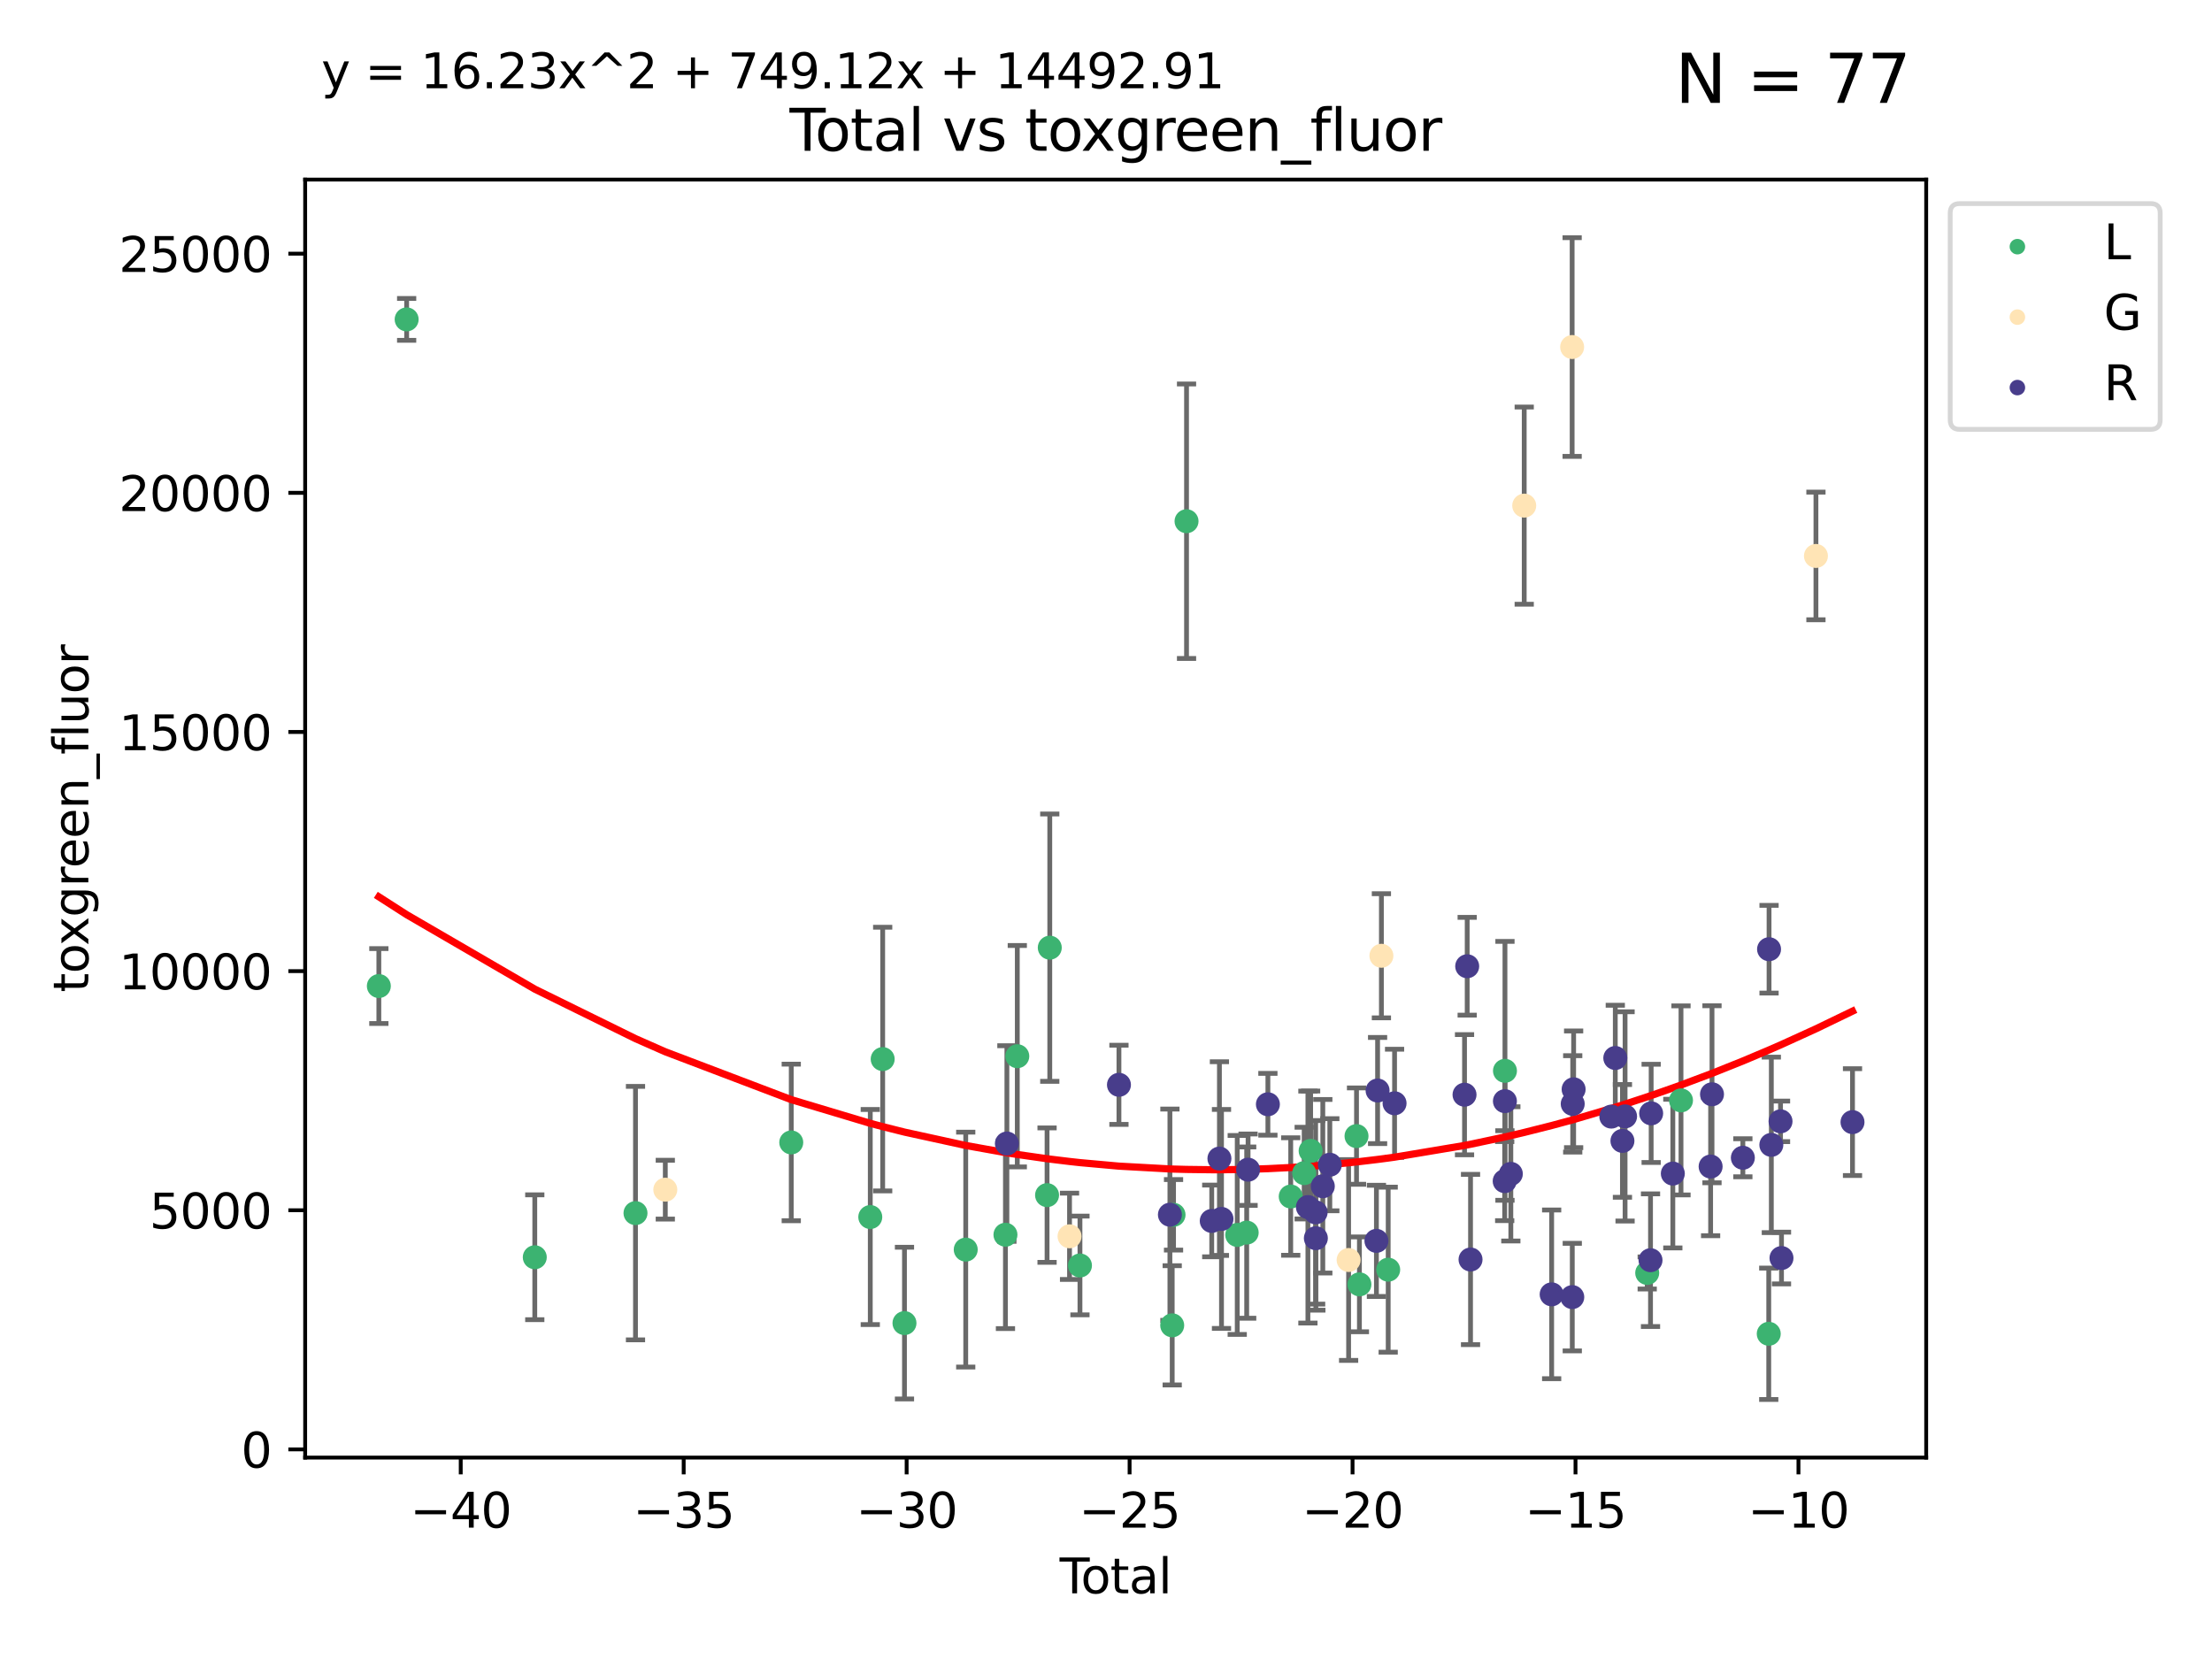 <?xml version="1.0" encoding="utf-8" standalone="no"?>
<!DOCTYPE svg PUBLIC "-//W3C//DTD SVG 1.1//EN"
  "http://www.w3.org/Graphics/SVG/1.1/DTD/svg11.dtd">
<svg xmlns:xlink="http://www.w3.org/1999/xlink" width="460.8pt" height="345.6pt" viewBox="0 0 460.8 345.6" xmlns="http://www.w3.org/2000/svg" version="1.1">
 <defs>
  <style type="text/css">*{stroke-linejoin: round; stroke-linecap: butt}</style>
 </defs>
 <g id="figure_1">
  <g id="patch_1">
   <path d="M 0 345.6 
L 460.8 345.6 
L 460.8 0 
L 0 0 
z
" style="fill: #ffffff"/>
  </g>
  <g id="axes_1">
   <g id="patch_2">
    <path d="M 63.571 303.64 
L 401.26 303.64 
L 401.26 37.411 
L 63.571 37.411 
z
" style="fill: #ffffff"/>
   </g>
   <g id="PathCollection_1">
    <defs>
     <path id="mff3dc83fe2" d="M 0 1.118 
C 0.297 1.118 0.581 1 0.791 0.791 
C 1 0.581 1.118 0.297 1.118 0 
C 1.118 -0.297 1 -0.581 0.791 -0.791 
C 0.581 -1 0.297 -1.118 0 -1.118 
C -0.297 -1.118 -0.581 -1 -0.791 -0.791 
C -1 -0.581 -1.118 -0.297 -1.118 0 
C -1.118 0.297 -1 0.581 -0.791 0.791 
C -0.581 1 -0.297 1.118 0 1.118 
z
" style="stroke: #3cb371"/>
    </defs>
    <g clip-path="url(#p6a38168eb1)">
     <use xlink:href="#mff3dc83fe2" x="78.921" y="205.412" style="fill: #3cb371; stroke: #3cb371"/>
     <use xlink:href="#mff3dc83fe2" x="84.712" y="66.534" style="fill: #3cb371; stroke: #3cb371"/>
     <use xlink:href="#mff3dc83fe2" x="111.404" y="261.91" style="fill: #3cb371; stroke: #3cb371"/>
     <use xlink:href="#mff3dc83fe2" x="132.385" y="252.715" style="fill: #3cb371; stroke: #3cb371"/>
     <use xlink:href="#mff3dc83fe2" x="164.833" y="237.989" style="fill: #3cb371; stroke: #3cb371"/>
     <use xlink:href="#mff3dc83fe2" x="181.295" y="253.531" style="fill: #3cb371; stroke: #3cb371"/>
     <use xlink:href="#mff3dc83fe2" x="183.879" y="220.625" style="fill: #3cb371; stroke: #3cb371"/>
     <use xlink:href="#mff3dc83fe2" x="188.419" y="275.625" style="fill: #3cb371; stroke: #3cb371"/>
     <use xlink:href="#mff3dc83fe2" x="201.18" y="260.316" style="fill: #3cb371; stroke: #3cb371"/>
     <use xlink:href="#mff3dc83fe2" x="209.454" y="257.217" style="fill: #3cb371; stroke: #3cb371"/>
     <use xlink:href="#mff3dc83fe2" x="211.922" y="220.027" style="fill: #3cb371; stroke: #3cb371"/>
     <use xlink:href="#mff3dc83fe2" x="218.122" y="248.968" style="fill: #3cb371; stroke: #3cb371"/>
     <use xlink:href="#mff3dc83fe2" x="218.687" y="197.415" style="fill: #3cb371; stroke: #3cb371"/>
     <use xlink:href="#mff3dc83fe2" x="224.976" y="263.623" style="fill: #3cb371; stroke: #3cb371"/>
     <use xlink:href="#mff3dc83fe2" x="244.192" y="276.09" style="fill: #3cb371; stroke: #3cb371"/>
     <use xlink:href="#mff3dc83fe2" x="244.469" y="253.069" style="fill: #3cb371; stroke: #3cb371"/>
     <use xlink:href="#mff3dc83fe2" x="247.177" y="108.581" style="fill: #3cb371; stroke: #3cb371"/>
     <use xlink:href="#mff3dc83fe2" x="257.738" y="257.262" style="fill: #3cb371; stroke: #3cb371"/>
     <use xlink:href="#mff3dc83fe2" x="259.708" y="256.774" style="fill: #3cb371; stroke: #3cb371"/>
     <use xlink:href="#mff3dc83fe2" x="268.881" y="249.256" style="fill: #3cb371; stroke: #3cb371"/>
     <use xlink:href="#mff3dc83fe2" x="271.685" y="244.381" style="fill: #3cb371; stroke: #3cb371"/>
     <use xlink:href="#mff3dc83fe2" x="273.029" y="239.743" style="fill: #3cb371; stroke: #3cb371"/>
     <use xlink:href="#mff3dc83fe2" x="282.588" y="236.668" style="fill: #3cb371; stroke: #3cb371"/>
     <use xlink:href="#mff3dc83fe2" x="283.191" y="267.555" style="fill: #3cb371; stroke: #3cb371"/>
     <use xlink:href="#mff3dc83fe2" x="289.186" y="264.498" style="fill: #3cb371; stroke: #3cb371"/>
     <use xlink:href="#mff3dc83fe2" x="313.512" y="223.074" style="fill: #3cb371; stroke: #3cb371"/>
     <use xlink:href="#mff3dc83fe2" x="343.143" y="265.178" style="fill: #3cb371; stroke: #3cb371"/>
     <use xlink:href="#mff3dc83fe2" x="350.183" y="229.231" style="fill: #3cb371; stroke: #3cb371"/>
     <use xlink:href="#mff3dc83fe2" x="368.462" y="277.853" style="fill: #3cb371; stroke: #3cb371"/>
    </g>
   </g>
   <g id="PathCollection_2">
    <defs>
     <path id="m0ac288cf62" d="M 0 1.118 
C 0.297 1.118 0.581 1 0.791 0.791 
C 1 0.581 1.118 0.297 1.118 0 
C 1.118 -0.297 1 -0.581 0.791 -0.791 
C 0.581 -1 0.297 -1.118 0 -1.118 
C -0.297 -1.118 -0.581 -1 -0.791 -0.791 
C -1 -0.581 -1.118 -0.297 -1.118 0 
C -1.118 0.297 -1 0.581 -0.791 0.791 
C -0.581 1 -0.297 1.118 0 1.118 
z
" style="stroke: #ffe4b5"/>
    </defs>
    <g clip-path="url(#p6a38168eb1)">
     <use xlink:href="#m0ac288cf62" x="138.595" y="247.829" style="fill: #ffe4b5; stroke: #ffe4b5"/>
     <use xlink:href="#m0ac288cf62" x="222.805" y="257.545" style="fill: #ffe4b5; stroke: #ffe4b5"/>
     <use xlink:href="#m0ac288cf62" x="280.941" y="262.481" style="fill: #ffe4b5; stroke: #ffe4b5"/>
     <use xlink:href="#m0ac288cf62" x="287.771" y="199.105" style="fill: #ffe4b5; stroke: #ffe4b5"/>
     <use xlink:href="#m0ac288cf62" x="317.523" y="105.33" style="fill: #ffe4b5; stroke: #ffe4b5"/>
     <use xlink:href="#m0ac288cf62" x="327.505" y="72.293" style="fill: #ffe4b5; stroke: #ffe4b5"/>
     <use xlink:href="#m0ac288cf62" x="378.293" y="115.814" style="fill: #ffe4b5; stroke: #ffe4b5"/>
    </g>
   </g>
   <g id="PathCollection_3">
    <defs>
     <path id="mad9f544cd1" d="M 0 1.118 
C 0.297 1.118 0.581 1 0.791 0.791 
C 1 0.581 1.118 0.297 1.118 0 
C 1.118 -0.297 1 -0.581 0.791 -0.791 
C 0.581 -1 0.297 -1.118 0 -1.118 
C -0.297 -1.118 -0.581 -1 -0.791 -0.791 
C -1 -0.581 -1.118 -0.297 -1.118 0 
C -1.118 0.297 -1 0.581 -0.791 0.791 
C -0.581 1 -0.297 1.118 0 1.118 
z
" style="stroke: #483d8b"/>
    </defs>
    <g clip-path="url(#p6a38168eb1)">
     <use xlink:href="#mad9f544cd1" x="209.754" y="238.215" style="fill: #483d8b; stroke: #483d8b"/>
     <use xlink:href="#mad9f544cd1" x="233.097" y="225.984" style="fill: #483d8b; stroke: #483d8b"/>
     <use xlink:href="#mad9f544cd1" x="243.714" y="253.043" style="fill: #483d8b; stroke: #483d8b"/>
     <use xlink:href="#mad9f544cd1" x="252.428" y="254.343" style="fill: #483d8b; stroke: #483d8b"/>
     <use xlink:href="#mad9f544cd1" x="254.028" y="241.354" style="fill: #483d8b; stroke: #483d8b"/>
     <use xlink:href="#mad9f544cd1" x="254.46" y="253.922" style="fill: #483d8b; stroke: #483d8b"/>
     <use xlink:href="#mad9f544cd1" x="259.996" y="243.666" style="fill: #483d8b; stroke: #483d8b"/>
     <use xlink:href="#mad9f544cd1" x="264.126" y="230.041" style="fill: #483d8b; stroke: #483d8b"/>
     <use xlink:href="#mad9f544cd1" x="272.462" y="251.456" style="fill: #483d8b; stroke: #483d8b"/>
     <use xlink:href="#mad9f544cd1" x="274.071" y="252.553" style="fill: #483d8b; stroke: #483d8b"/>
     <use xlink:href="#mad9f544cd1" x="274.118" y="257.94" style="fill: #483d8b; stroke: #483d8b"/>
     <use xlink:href="#mad9f544cd1" x="275.565" y="247.117" style="fill: #483d8b; stroke: #483d8b"/>
     <use xlink:href="#mad9f544cd1" x="277.025" y="242.634" style="fill: #483d8b; stroke: #483d8b"/>
     <use xlink:href="#mad9f544cd1" x="286.736" y="258.495" style="fill: #483d8b; stroke: #483d8b"/>
     <use xlink:href="#mad9f544cd1" x="286.977" y="227.176" style="fill: #483d8b; stroke: #483d8b"/>
     <use xlink:href="#mad9f544cd1" x="290.514" y="229.835" style="fill: #483d8b; stroke: #483d8b"/>
     <use xlink:href="#mad9f544cd1" x="305.088" y="228.048" style="fill: #483d8b; stroke: #483d8b"/>
     <use xlink:href="#mad9f544cd1" x="305.643" y="201.287" style="fill: #483d8b; stroke: #483d8b"/>
     <use xlink:href="#mad9f544cd1" x="306.339" y="262.378" style="fill: #483d8b; stroke: #483d8b"/>
     <use xlink:href="#mad9f544cd1" x="313.454" y="246.051" style="fill: #483d8b; stroke: #483d8b"/>
     <use xlink:href="#mad9f544cd1" x="313.502" y="229.391" style="fill: #483d8b; stroke: #483d8b"/>
     <use xlink:href="#mad9f544cd1" x="314.735" y="244.54" style="fill: #483d8b; stroke: #483d8b"/>
     <use xlink:href="#mad9f544cd1" x="323.238" y="269.637" style="fill: #483d8b; stroke: #483d8b"/>
     <use xlink:href="#mad9f544cd1" x="327.533" y="270.211" style="fill: #483d8b; stroke: #483d8b"/>
     <use xlink:href="#mad9f544cd1" x="327.626" y="229.959" style="fill: #483d8b; stroke: #483d8b"/>
     <use xlink:href="#mad9f544cd1" x="327.815" y="226.922" style="fill: #483d8b; stroke: #483d8b"/>
     <use xlink:href="#mad9f544cd1" x="335.665" y="232.608" style="fill: #483d8b; stroke: #483d8b"/>
     <use xlink:href="#mad9f544cd1" x="336.494" y="220.399" style="fill: #483d8b; stroke: #483d8b"/>
     <use xlink:href="#mad9f544cd1" x="337.983" y="237.67" style="fill: #483d8b; stroke: #483d8b"/>
     <use xlink:href="#mad9f544cd1" x="338.533" y="232.565" style="fill: #483d8b; stroke: #483d8b"/>
     <use xlink:href="#mad9f544cd1" x="343.833" y="262.523" style="fill: #483d8b; stroke: #483d8b"/>
     <use xlink:href="#mad9f544cd1" x="343.966" y="231.934" style="fill: #483d8b; stroke: #483d8b"/>
     <use xlink:href="#mad9f544cd1" x="348.481" y="244.477" style="fill: #483d8b; stroke: #483d8b"/>
     <use xlink:href="#mad9f544cd1" x="356.353" y="243.011" style="fill: #483d8b; stroke: #483d8b"/>
     <use xlink:href="#mad9f544cd1" x="356.641" y="227.956" style="fill: #483d8b; stroke: #483d8b"/>
     <use xlink:href="#mad9f544cd1" x="363.069" y="241.183" style="fill: #483d8b; stroke: #483d8b"/>
     <use xlink:href="#mad9f544cd1" x="368.526" y="197.738" style="fill: #483d8b; stroke: #483d8b"/>
     <use xlink:href="#mad9f544cd1" x="369.001" y="238.498" style="fill: #483d8b; stroke: #483d8b"/>
     <use xlink:href="#mad9f544cd1" x="370.916" y="233.596" style="fill: #483d8b; stroke: #483d8b"/>
     <use xlink:href="#mad9f544cd1" x="371.117" y="262.074" style="fill: #483d8b; stroke: #483d8b"/>
     <use xlink:href="#mad9f544cd1" x="385.911" y="233.758" style="fill: #483d8b; stroke: #483d8b"/>
    </g>
   </g>
   <g id="matplotlib.axis_1">
    <g id="xtick_1">
     <g id="line2d_1">
      <defs>
       <path id="m1c7eeca9c0" d="M 0 0 
L 0 3.5 
" style="stroke: #000000; stroke-width: 0.8"/>
      </defs>
      <g>
       <use xlink:href="#m1c7eeca9c0" x="95.978" y="303.64" style="stroke: #000000; stroke-width: 0.8"/>
      </g>
     </g>
     <g id="text_1">
      <!-- −40 -->
      <g transform="translate(85.426 318.238)scale(0.1 -0.1)">
       <defs>
        <path id="DejaVuSans-2212" d="M 678 2272 
L 4684 2272 
L 4684 1741 
L 678 1741 
L 678 2272 
z
" transform="scale(0.016)"/>
        <path id="DejaVuSans-34" d="M 2419 4116 
L 825 1625 
L 2419 1625 
L 2419 4116 
z
M 2253 4666 
L 3047 4666 
L 3047 1625 
L 3713 1625 
L 3713 1100 
L 3047 1100 
L 3047 0 
L 2419 0 
L 2419 1100 
L 313 1100 
L 313 1709 
L 2253 4666 
z
" transform="scale(0.016)"/>
        <path id="DejaVuSans-30" d="M 2034 4250 
Q 1547 4250 1301 3770 
Q 1056 3291 1056 2328 
Q 1056 1369 1301 889 
Q 1547 409 2034 409 
Q 2525 409 2770 889 
Q 3016 1369 3016 2328 
Q 3016 3291 2770 3770 
Q 2525 4250 2034 4250 
z
M 2034 4750 
Q 2819 4750 3233 4129 
Q 3647 3509 3647 2328 
Q 3647 1150 3233 529 
Q 2819 -91 2034 -91 
Q 1250 -91 836 529 
Q 422 1150 422 2328 
Q 422 3509 836 4129 
Q 1250 4750 2034 4750 
z
" transform="scale(0.016)"/>
       </defs>
       <use xlink:href="#DejaVuSans-2212"/>
       <use xlink:href="#DejaVuSans-34" x="83.789"/>
       <use xlink:href="#DejaVuSans-30" x="147.412"/>
      </g>
     </g>
    </g>
    <g id="xtick_2">
     <g id="line2d_2">
      <g>
       <use xlink:href="#m1c7eeca9c0" x="142.424" y="303.64" style="stroke: #000000; stroke-width: 0.8"/>
      </g>
     </g>
     <g id="text_2">
      <!-- −35 -->
      <g transform="translate(131.872 318.238)scale(0.1 -0.1)">
       <defs>
        <path id="DejaVuSans-33" d="M 2597 2516 
Q 3050 2419 3304 2112 
Q 3559 1806 3559 1356 
Q 3559 666 3084 287 
Q 2609 -91 1734 -91 
Q 1441 -91 1130 -33 
Q 819 25 488 141 
L 488 750 
Q 750 597 1062 519 
Q 1375 441 1716 441 
Q 2309 441 2620 675 
Q 2931 909 2931 1356 
Q 2931 1769 2642 2001 
Q 2353 2234 1838 2234 
L 1294 2234 
L 1294 2753 
L 1863 2753 
Q 2328 2753 2575 2939 
Q 2822 3125 2822 3475 
Q 2822 3834 2567 4026 
Q 2313 4219 1838 4219 
Q 1578 4219 1281 4162 
Q 984 4106 628 3988 
L 628 4550 
Q 988 4650 1302 4700 
Q 1616 4750 1894 4750 
Q 2613 4750 3031 4423 
Q 3450 4097 3450 3541 
Q 3450 3153 3228 2886 
Q 3006 2619 2597 2516 
z
" transform="scale(0.016)"/>
        <path id="DejaVuSans-35" d="M 691 4666 
L 3169 4666 
L 3169 4134 
L 1269 4134 
L 1269 2991 
Q 1406 3038 1543 3061 
Q 1681 3084 1819 3084 
Q 2600 3084 3056 2656 
Q 3513 2228 3513 1497 
Q 3513 744 3044 326 
Q 2575 -91 1722 -91 
Q 1428 -91 1123 -41 
Q 819 9 494 109 
L 494 744 
Q 775 591 1075 516 
Q 1375 441 1709 441 
Q 2250 441 2565 725 
Q 2881 1009 2881 1497 
Q 2881 1984 2565 2268 
Q 2250 2553 1709 2553 
Q 1456 2553 1204 2497 
Q 953 2441 691 2322 
L 691 4666 
z
" transform="scale(0.016)"/>
       </defs>
       <use xlink:href="#DejaVuSans-2212"/>
       <use xlink:href="#DejaVuSans-33" x="83.789"/>
       <use xlink:href="#DejaVuSans-35" x="147.412"/>
      </g>
     </g>
    </g>
    <g id="xtick_3">
     <g id="line2d_3">
      <g>
       <use xlink:href="#m1c7eeca9c0" x="188.87" y="303.64" style="stroke: #000000; stroke-width: 0.8"/>
      </g>
     </g>
     <g id="text_3">
      <!-- −30 -->
      <g transform="translate(178.317 318.238)scale(0.1 -0.1)">
       <use xlink:href="#DejaVuSans-2212"/>
       <use xlink:href="#DejaVuSans-33" x="83.789"/>
       <use xlink:href="#DejaVuSans-30" x="147.412"/>
      </g>
     </g>
    </g>
    <g id="xtick_4">
     <g id="line2d_4">
      <g>
       <use xlink:href="#m1c7eeca9c0" x="235.315" y="303.64" style="stroke: #000000; stroke-width: 0.8"/>
      </g>
     </g>
     <g id="text_4">
      <!-- −25 -->
      <g transform="translate(224.763 318.238)scale(0.1 -0.1)">
       <defs>
        <path id="DejaVuSans-32" d="M 1228 531 
L 3431 531 
L 3431 0 
L 469 0 
L 469 531 
Q 828 903 1448 1529 
Q 2069 2156 2228 2338 
Q 2531 2678 2651 2914 
Q 2772 3150 2772 3378 
Q 2772 3750 2511 3984 
Q 2250 4219 1831 4219 
Q 1534 4219 1204 4116 
Q 875 4013 500 3803 
L 500 4441 
Q 881 4594 1212 4672 
Q 1544 4750 1819 4750 
Q 2544 4750 2975 4387 
Q 3406 4025 3406 3419 
Q 3406 3131 3298 2873 
Q 3191 2616 2906 2266 
Q 2828 2175 2409 1742 
Q 1991 1309 1228 531 
z
" transform="scale(0.016)"/>
       </defs>
       <use xlink:href="#DejaVuSans-2212"/>
       <use xlink:href="#DejaVuSans-32" x="83.789"/>
       <use xlink:href="#DejaVuSans-35" x="147.412"/>
      </g>
     </g>
    </g>
    <g id="xtick_5">
     <g id="line2d_5">
      <g>
       <use xlink:href="#m1c7eeca9c0" x="281.761" y="303.64" style="stroke: #000000; stroke-width: 0.8"/>
      </g>
     </g>
     <g id="text_5">
      <!-- −20 -->
      <g transform="translate(271.209 318.238)scale(0.1 -0.1)">
       <use xlink:href="#DejaVuSans-2212"/>
       <use xlink:href="#DejaVuSans-32" x="83.789"/>
       <use xlink:href="#DejaVuSans-30" x="147.412"/>
      </g>
     </g>
    </g>
    <g id="xtick_6">
     <g id="line2d_6">
      <g>
       <use xlink:href="#m1c7eeca9c0" x="328.207" y="303.64" style="stroke: #000000; stroke-width: 0.8"/>
      </g>
     </g>
     <g id="text_6">
      <!-- −15 -->
      <g transform="translate(317.654 318.238)scale(0.1 -0.1)">
       <defs>
        <path id="DejaVuSans-31" d="M 794 531 
L 1825 531 
L 1825 4091 
L 703 3866 
L 703 4441 
L 1819 4666 
L 2450 4666 
L 2450 531 
L 3481 531 
L 3481 0 
L 794 0 
L 794 531 
z
" transform="scale(0.016)"/>
       </defs>
       <use xlink:href="#DejaVuSans-2212"/>
       <use xlink:href="#DejaVuSans-31" x="83.789"/>
       <use xlink:href="#DejaVuSans-35" x="147.412"/>
      </g>
     </g>
    </g>
    <g id="xtick_7">
     <g id="line2d_7">
      <g>
       <use xlink:href="#m1c7eeca9c0" x="374.652" y="303.64" style="stroke: #000000; stroke-width: 0.8"/>
      </g>
     </g>
     <g id="text_7">
      <!-- −10 -->
      <g transform="translate(364.1 318.238)scale(0.1 -0.1)">
       <use xlink:href="#DejaVuSans-2212"/>
       <use xlink:href="#DejaVuSans-31" x="83.789"/>
       <use xlink:href="#DejaVuSans-30" x="147.412"/>
      </g>
     </g>
    </g>
    <g id="text_8">
     <!-- Total -->
     <g transform="translate(220.739 331.917)scale(0.1 -0.1)">
      <defs>
       <path id="DejaVuSans-54" d="M -19 4666 
L 3928 4666 
L 3928 4134 
L 2272 4134 
L 2272 0 
L 1638 0 
L 1638 4134 
L -19 4134 
L -19 4666 
z
" transform="scale(0.016)"/>
       <path id="DejaVuSans-6f" d="M 1959 3097 
Q 1497 3097 1228 2736 
Q 959 2375 959 1747 
Q 959 1119 1226 758 
Q 1494 397 1959 397 
Q 2419 397 2687 759 
Q 2956 1122 2956 1747 
Q 2956 2369 2687 2733 
Q 2419 3097 1959 3097 
z
M 1959 3584 
Q 2709 3584 3137 3096 
Q 3566 2609 3566 1747 
Q 3566 888 3137 398 
Q 2709 -91 1959 -91 
Q 1206 -91 779 398 
Q 353 888 353 1747 
Q 353 2609 779 3096 
Q 1206 3584 1959 3584 
z
" transform="scale(0.016)"/>
       <path id="DejaVuSans-74" d="M 1172 4494 
L 1172 3500 
L 2356 3500 
L 2356 3053 
L 1172 3053 
L 1172 1153 
Q 1172 725 1289 603 
Q 1406 481 1766 481 
L 2356 481 
L 2356 0 
L 1766 0 
Q 1100 0 847 248 
Q 594 497 594 1153 
L 594 3053 
L 172 3053 
L 172 3500 
L 594 3500 
L 594 4494 
L 1172 4494 
z
" transform="scale(0.016)"/>
       <path id="DejaVuSans-61" d="M 2194 1759 
Q 1497 1759 1228 1600 
Q 959 1441 959 1056 
Q 959 750 1161 570 
Q 1363 391 1709 391 
Q 2188 391 2477 730 
Q 2766 1069 2766 1631 
L 2766 1759 
L 2194 1759 
z
M 3341 1997 
L 3341 0 
L 2766 0 
L 2766 531 
Q 2569 213 2275 61 
Q 1981 -91 1556 -91 
Q 1019 -91 701 211 
Q 384 513 384 1019 
Q 384 1609 779 1909 
Q 1175 2209 1959 2209 
L 2766 2209 
L 2766 2266 
Q 2766 2663 2505 2880 
Q 2244 3097 1772 3097 
Q 1472 3097 1187 3025 
Q 903 2953 641 2809 
L 641 3341 
Q 956 3463 1253 3523 
Q 1550 3584 1831 3584 
Q 2591 3584 2966 3190 
Q 3341 2797 3341 1997 
z
" transform="scale(0.016)"/>
       <path id="DejaVuSans-6c" d="M 603 4863 
L 1178 4863 
L 1178 0 
L 603 0 
L 603 4863 
z
" transform="scale(0.016)"/>
      </defs>
      <use xlink:href="#DejaVuSans-54"/>
      <use xlink:href="#DejaVuSans-6f" x="44.084"/>
      <use xlink:href="#DejaVuSans-74" x="105.266"/>
      <use xlink:href="#DejaVuSans-61" x="144.475"/>
      <use xlink:href="#DejaVuSans-6c" x="205.754"/>
     </g>
    </g>
   </g>
   <g id="matplotlib.axis_2">
    <g id="ytick_1">
     <g id="line2d_8">
      <defs>
       <path id="m6378e51f8f" d="M 0 0 
L -3.5 0 
" style="stroke: #000000; stroke-width: 0.8"/>
      </defs>
      <g>
       <use xlink:href="#m6378e51f8f" x="63.571" y="301.933" style="stroke: #000000; stroke-width: 0.8"/>
      </g>
     </g>
     <g id="text_9">
      <!-- 0 -->
      <g transform="translate(50.209 305.732)scale(0.1 -0.1)">
       <use xlink:href="#DejaVuSans-30"/>
      </g>
     </g>
    </g>
    <g id="ytick_2">
     <g id="line2d_9">
      <g>
       <use xlink:href="#m6378e51f8f" x="63.571" y="252.116" style="stroke: #000000; stroke-width: 0.8"/>
      </g>
     </g>
     <g id="text_10">
      <!-- 5000 -->
      <g transform="translate(31.121 255.915)scale(0.1 -0.1)">
       <use xlink:href="#DejaVuSans-35"/>
       <use xlink:href="#DejaVuSans-30" x="63.623"/>
       <use xlink:href="#DejaVuSans-30" x="127.246"/>
       <use xlink:href="#DejaVuSans-30" x="190.869"/>
      </g>
     </g>
    </g>
    <g id="ytick_3">
     <g id="line2d_10">
      <g>
       <use xlink:href="#m6378e51f8f" x="63.571" y="202.299" style="stroke: #000000; stroke-width: 0.8"/>
      </g>
     </g>
     <g id="text_11">
      <!-- 10000 -->
      <g transform="translate(24.759 206.098)scale(0.1 -0.1)">
       <use xlink:href="#DejaVuSans-31"/>
       <use xlink:href="#DejaVuSans-30" x="63.623"/>
       <use xlink:href="#DejaVuSans-30" x="127.246"/>
       <use xlink:href="#DejaVuSans-30" x="190.869"/>
       <use xlink:href="#DejaVuSans-30" x="254.492"/>
      </g>
     </g>
    </g>
    <g id="ytick_4">
     <g id="line2d_11">
      <g>
       <use xlink:href="#m6378e51f8f" x="63.571" y="152.482" style="stroke: #000000; stroke-width: 0.8"/>
      </g>
     </g>
     <g id="text_12">
      <!-- 15000 -->
      <g transform="translate(24.759 156.282)scale(0.1 -0.1)">
       <use xlink:href="#DejaVuSans-31"/>
       <use xlink:href="#DejaVuSans-35" x="63.623"/>
       <use xlink:href="#DejaVuSans-30" x="127.246"/>
       <use xlink:href="#DejaVuSans-30" x="190.869"/>
       <use xlink:href="#DejaVuSans-30" x="254.492"/>
      </g>
     </g>
    </g>
    <g id="ytick_5">
     <g id="line2d_12">
      <g>
       <use xlink:href="#m6378e51f8f" x="63.571" y="102.666" style="stroke: #000000; stroke-width: 0.8"/>
      </g>
     </g>
     <g id="text_13">
      <!-- 20000 -->
      <g transform="translate(24.759 106.465)scale(0.1 -0.1)">
       <use xlink:href="#DejaVuSans-32"/>
       <use xlink:href="#DejaVuSans-30" x="63.623"/>
       <use xlink:href="#DejaVuSans-30" x="127.246"/>
       <use xlink:href="#DejaVuSans-30" x="190.869"/>
       <use xlink:href="#DejaVuSans-30" x="254.492"/>
      </g>
     </g>
    </g>
    <g id="ytick_6">
     <g id="line2d_13">
      <g>
       <use xlink:href="#m6378e51f8f" x="63.571" y="52.849" style="stroke: #000000; stroke-width: 0.8"/>
      </g>
     </g>
     <g id="text_14">
      <!-- 25000 -->
      <g transform="translate(24.759 56.648)scale(0.1 -0.1)">
       <use xlink:href="#DejaVuSans-32"/>
       <use xlink:href="#DejaVuSans-35" x="63.623"/>
       <use xlink:href="#DejaVuSans-30" x="127.246"/>
       <use xlink:href="#DejaVuSans-30" x="190.869"/>
       <use xlink:href="#DejaVuSans-30" x="254.492"/>
      </g>
     </g>
    </g>
    <g id="text_15">
     <!-- toxgreen_fluor -->
     <g transform="translate(18.401 206.72)rotate(-90)scale(0.1 -0.1)">
      <defs>
       <path id="DejaVuSans-78" d="M 3513 3500 
L 2247 1797 
L 3578 0 
L 2900 0 
L 1881 1375 
L 863 0 
L 184 0 
L 1544 1831 
L 300 3500 
L 978 3500 
L 1906 2253 
L 2834 3500 
L 3513 3500 
z
" transform="scale(0.016)"/>
       <path id="DejaVuSans-67" d="M 2906 1791 
Q 2906 2416 2648 2759 
Q 2391 3103 1925 3103 
Q 1463 3103 1205 2759 
Q 947 2416 947 1791 
Q 947 1169 1205 825 
Q 1463 481 1925 481 
Q 2391 481 2648 825 
Q 2906 1169 2906 1791 
z
M 3481 434 
Q 3481 -459 3084 -895 
Q 2688 -1331 1869 -1331 
Q 1566 -1331 1297 -1286 
Q 1028 -1241 775 -1147 
L 775 -588 
Q 1028 -725 1275 -790 
Q 1522 -856 1778 -856 
Q 2344 -856 2625 -561 
Q 2906 -266 2906 331 
L 2906 616 
Q 2728 306 2450 153 
Q 2172 0 1784 0 
Q 1141 0 747 490 
Q 353 981 353 1791 
Q 353 2603 747 3093 
Q 1141 3584 1784 3584 
Q 2172 3584 2450 3431 
Q 2728 3278 2906 2969 
L 2906 3500 
L 3481 3500 
L 3481 434 
z
" transform="scale(0.016)"/>
       <path id="DejaVuSans-72" d="M 2631 2963 
Q 2534 3019 2420 3045 
Q 2306 3072 2169 3072 
Q 1681 3072 1420 2755 
Q 1159 2438 1159 1844 
L 1159 0 
L 581 0 
L 581 3500 
L 1159 3500 
L 1159 2956 
Q 1341 3275 1631 3429 
Q 1922 3584 2338 3584 
Q 2397 3584 2469 3576 
Q 2541 3569 2628 3553 
L 2631 2963 
z
" transform="scale(0.016)"/>
       <path id="DejaVuSans-65" d="M 3597 1894 
L 3597 1613 
L 953 1613 
Q 991 1019 1311 708 
Q 1631 397 2203 397 
Q 2534 397 2845 478 
Q 3156 559 3463 722 
L 3463 178 
Q 3153 47 2828 -22 
Q 2503 -91 2169 -91 
Q 1331 -91 842 396 
Q 353 884 353 1716 
Q 353 2575 817 3079 
Q 1281 3584 2069 3584 
Q 2775 3584 3186 3129 
Q 3597 2675 3597 1894 
z
M 3022 2063 
Q 3016 2534 2758 2815 
Q 2500 3097 2075 3097 
Q 1594 3097 1305 2825 
Q 1016 2553 972 2059 
L 3022 2063 
z
" transform="scale(0.016)"/>
       <path id="DejaVuSans-6e" d="M 3513 2113 
L 3513 0 
L 2938 0 
L 2938 2094 
Q 2938 2591 2744 2837 
Q 2550 3084 2163 3084 
Q 1697 3084 1428 2787 
Q 1159 2491 1159 1978 
L 1159 0 
L 581 0 
L 581 3500 
L 1159 3500 
L 1159 2956 
Q 1366 3272 1645 3428 
Q 1925 3584 2291 3584 
Q 2894 3584 3203 3211 
Q 3513 2838 3513 2113 
z
" transform="scale(0.016)"/>
       <path id="DejaVuSans-5f" d="M 3263 -1063 
L 3263 -1509 
L -63 -1509 
L -63 -1063 
L 3263 -1063 
z
" transform="scale(0.016)"/>
       <path id="DejaVuSans-66" d="M 2375 4863 
L 2375 4384 
L 1825 4384 
Q 1516 4384 1395 4259 
Q 1275 4134 1275 3809 
L 1275 3500 
L 2222 3500 
L 2222 3053 
L 1275 3053 
L 1275 0 
L 697 0 
L 697 3053 
L 147 3053 
L 147 3500 
L 697 3500 
L 697 3744 
Q 697 4328 969 4595 
Q 1241 4863 1831 4863 
L 2375 4863 
z
" transform="scale(0.016)"/>
       <path id="DejaVuSans-75" d="M 544 1381 
L 544 3500 
L 1119 3500 
L 1119 1403 
Q 1119 906 1312 657 
Q 1506 409 1894 409 
Q 2359 409 2629 706 
Q 2900 1003 2900 1516 
L 2900 3500 
L 3475 3500 
L 3475 0 
L 2900 0 
L 2900 538 
Q 2691 219 2414 64 
Q 2138 -91 1772 -91 
Q 1169 -91 856 284 
Q 544 659 544 1381 
z
M 1991 3584 
L 1991 3584 
z
" transform="scale(0.016)"/>
      </defs>
      <use xlink:href="#DejaVuSans-74"/>
      <use xlink:href="#DejaVuSans-6f" x="39.209"/>
      <use xlink:href="#DejaVuSans-78" x="97.266"/>
      <use xlink:href="#DejaVuSans-67" x="156.445"/>
      <use xlink:href="#DejaVuSans-72" x="219.922"/>
      <use xlink:href="#DejaVuSans-65" x="258.785"/>
      <use xlink:href="#DejaVuSans-65" x="320.309"/>
      <use xlink:href="#DejaVuSans-6e" x="381.832"/>
      <use xlink:href="#DejaVuSans-5f" x="445.211"/>
      <use xlink:href="#DejaVuSans-66" x="495.211"/>
      <use xlink:href="#DejaVuSans-6c" x="530.416"/>
      <use xlink:href="#DejaVuSans-75" x="558.199"/>
      <use xlink:href="#DejaVuSans-6f" x="621.578"/>
      <use xlink:href="#DejaVuSans-72" x="682.76"/>
     </g>
    </g>
   </g>
   <g id="LineCollection_1">
    <path d="M 78.921 213.217 
L 78.921 197.607 
" clip-path="url(#p6a38168eb1)" style="fill: none; stroke: #696969"/>
    <path d="M 84.712 70.895 
L 84.712 62.173 
" clip-path="url(#p6a38168eb1)" style="fill: none; stroke: #696969"/>
    <path d="M 111.404 274.914 
L 111.404 248.907 
" clip-path="url(#p6a38168eb1)" style="fill: none; stroke: #696969"/>
    <path d="M 132.385 279.113 
L 132.385 226.316 
" clip-path="url(#p6a38168eb1)" style="fill: none; stroke: #696969"/>
    <path d="M 164.833 254.299 
L 164.833 221.679 
" clip-path="url(#p6a38168eb1)" style="fill: none; stroke: #696969"/>
    <path d="M 181.295 275.937 
L 181.295 231.126 
" clip-path="url(#p6a38168eb1)" style="fill: none; stroke: #696969"/>
    <path d="M 183.879 248.088 
L 183.879 193.162 
" clip-path="url(#p6a38168eb1)" style="fill: none; stroke: #696969"/>
    <path d="M 188.419 291.425 
L 188.419 259.824 
" clip-path="url(#p6a38168eb1)" style="fill: none; stroke: #696969"/>
    <path d="M 201.18 284.781 
L 201.18 235.85 
" clip-path="url(#p6a38168eb1)" style="fill: none; stroke: #696969"/>
    <path d="M 209.454 276.768 
L 209.454 237.666 
" clip-path="url(#p6a38168eb1)" style="fill: none; stroke: #696969"/>
    <path d="M 211.922 243.089 
L 211.922 196.965 
" clip-path="url(#p6a38168eb1)" style="fill: none; stroke: #696969"/>
    <path d="M 218.122 262.97 
L 218.122 234.966 
" clip-path="url(#p6a38168eb1)" style="fill: none; stroke: #696969"/>
    <path d="M 218.687 225.263 
L 218.687 169.568 
" clip-path="url(#p6a38168eb1)" style="fill: none; stroke: #696969"/>
    <path d="M 224.976 273.909 
L 224.976 253.337 
" clip-path="url(#p6a38168eb1)" style="fill: none; stroke: #696969"/>
    <path d="M 244.192 288.509 
L 244.192 263.671 
" clip-path="url(#p6a38168eb1)" style="fill: none; stroke: #696969"/>
    <path d="M 244.469 260.415 
L 244.469 245.723 
" clip-path="url(#p6a38168eb1)" style="fill: none; stroke: #696969"/>
    <path d="M 247.177 137.172 
L 247.177 79.991 
" clip-path="url(#p6a38168eb1)" style="fill: none; stroke: #696969"/>
    <path d="M 257.738 277.985 
L 257.738 236.539 
" clip-path="url(#p6a38168eb1)" style="fill: none; stroke: #696969"/>
    <path d="M 259.708 274.611 
L 259.708 238.937 
" clip-path="url(#p6a38168eb1)" style="fill: none; stroke: #696969"/>
    <path d="M 268.881 261.497 
L 268.881 237.014 
" clip-path="url(#p6a38168eb1)" style="fill: none; stroke: #696969"/>
    <path d="M 271.685 253.933 
L 271.685 234.829 
" clip-path="url(#p6a38168eb1)" style="fill: none; stroke: #696969"/>
    <path d="M 273.029 252.197 
L 273.029 227.288 
" clip-path="url(#p6a38168eb1)" style="fill: none; stroke: #696969"/>
    <path d="M 282.588 246.706 
L 282.588 226.63 
" clip-path="url(#p6a38168eb1)" style="fill: none; stroke: #696969"/>
    <path d="M 283.191 277.433 
L 283.191 257.677 
" clip-path="url(#p6a38168eb1)" style="fill: none; stroke: #696969"/>
    <path d="M 289.186 281.688 
L 289.186 247.308 
" clip-path="url(#p6a38168eb1)" style="fill: none; stroke: #696969"/>
    <path d="M 313.512 250.04 
L 313.512 196.108 
" clip-path="url(#p6a38168eb1)" style="fill: none; stroke: #696969"/>
    <path d="M 343.143 268.521 
L 343.143 261.835 
" clip-path="url(#p6a38168eb1)" style="fill: none; stroke: #696969"/>
    <path d="M 350.183 248.923 
L 350.183 209.538 
" clip-path="url(#p6a38168eb1)" style="fill: none; stroke: #696969"/>
    <path d="M 368.462 291.539 
L 368.462 264.168 
" clip-path="url(#p6a38168eb1)" style="fill: none; stroke: #696969"/>
   </g>
   <g id="line2d_14">
    <defs>
     <path id="m626bf21455" d="M 2 0 
L -2 -0 
" style="stroke: #696969"/>
    </defs>
    <g clip-path="url(#p6a38168eb1)">
     <use xlink:href="#m626bf21455" x="78.921" y="213.217" style="fill: #696969; stroke: #696969"/>
     <use xlink:href="#m626bf21455" x="84.712" y="70.895" style="fill: #696969; stroke: #696969"/>
     <use xlink:href="#m626bf21455" x="111.404" y="274.914" style="fill: #696969; stroke: #696969"/>
     <use xlink:href="#m626bf21455" x="132.385" y="279.113" style="fill: #696969; stroke: #696969"/>
     <use xlink:href="#m626bf21455" x="164.833" y="254.299" style="fill: #696969; stroke: #696969"/>
     <use xlink:href="#m626bf21455" x="181.295" y="275.937" style="fill: #696969; stroke: #696969"/>
     <use xlink:href="#m626bf21455" x="183.879" y="248.088" style="fill: #696969; stroke: #696969"/>
     <use xlink:href="#m626bf21455" x="188.419" y="291.425" style="fill: #696969; stroke: #696969"/>
     <use xlink:href="#m626bf21455" x="201.18" y="284.781" style="fill: #696969; stroke: #696969"/>
     <use xlink:href="#m626bf21455" x="209.454" y="276.768" style="fill: #696969; stroke: #696969"/>
     <use xlink:href="#m626bf21455" x="211.922" y="243.089" style="fill: #696969; stroke: #696969"/>
     <use xlink:href="#m626bf21455" x="218.122" y="262.97" style="fill: #696969; stroke: #696969"/>
     <use xlink:href="#m626bf21455" x="218.687" y="225.263" style="fill: #696969; stroke: #696969"/>
     <use xlink:href="#m626bf21455" x="224.976" y="273.909" style="fill: #696969; stroke: #696969"/>
     <use xlink:href="#m626bf21455" x="244.192" y="288.509" style="fill: #696969; stroke: #696969"/>
     <use xlink:href="#m626bf21455" x="244.469" y="260.415" style="fill: #696969; stroke: #696969"/>
     <use xlink:href="#m626bf21455" x="247.177" y="137.172" style="fill: #696969; stroke: #696969"/>
     <use xlink:href="#m626bf21455" x="257.738" y="277.985" style="fill: #696969; stroke: #696969"/>
     <use xlink:href="#m626bf21455" x="259.708" y="274.611" style="fill: #696969; stroke: #696969"/>
     <use xlink:href="#m626bf21455" x="268.881" y="261.497" style="fill: #696969; stroke: #696969"/>
     <use xlink:href="#m626bf21455" x="271.685" y="253.933" style="fill: #696969; stroke: #696969"/>
     <use xlink:href="#m626bf21455" x="273.029" y="252.197" style="fill: #696969; stroke: #696969"/>
     <use xlink:href="#m626bf21455" x="282.588" y="246.706" style="fill: #696969; stroke: #696969"/>
     <use xlink:href="#m626bf21455" x="283.191" y="277.433" style="fill: #696969; stroke: #696969"/>
     <use xlink:href="#m626bf21455" x="289.186" y="281.688" style="fill: #696969; stroke: #696969"/>
     <use xlink:href="#m626bf21455" x="313.512" y="250.04" style="fill: #696969; stroke: #696969"/>
     <use xlink:href="#m626bf21455" x="343.143" y="268.521" style="fill: #696969; stroke: #696969"/>
     <use xlink:href="#m626bf21455" x="350.183" y="248.923" style="fill: #696969; stroke: #696969"/>
     <use xlink:href="#m626bf21455" x="368.462" y="291.539" style="fill: #696969; stroke: #696969"/>
    </g>
   </g>
   <g id="line2d_15">
    <g clip-path="url(#p6a38168eb1)">
     <use xlink:href="#m626bf21455" x="78.921" y="197.607" style="fill: #696969; stroke: #696969"/>
     <use xlink:href="#m626bf21455" x="84.712" y="62.173" style="fill: #696969; stroke: #696969"/>
     <use xlink:href="#m626bf21455" x="111.404" y="248.907" style="fill: #696969; stroke: #696969"/>
     <use xlink:href="#m626bf21455" x="132.385" y="226.316" style="fill: #696969; stroke: #696969"/>
     <use xlink:href="#m626bf21455" x="164.833" y="221.679" style="fill: #696969; stroke: #696969"/>
     <use xlink:href="#m626bf21455" x="181.295" y="231.126" style="fill: #696969; stroke: #696969"/>
     <use xlink:href="#m626bf21455" x="183.879" y="193.162" style="fill: #696969; stroke: #696969"/>
     <use xlink:href="#m626bf21455" x="188.419" y="259.824" style="fill: #696969; stroke: #696969"/>
     <use xlink:href="#m626bf21455" x="201.18" y="235.85" style="fill: #696969; stroke: #696969"/>
     <use xlink:href="#m626bf21455" x="209.454" y="237.666" style="fill: #696969; stroke: #696969"/>
     <use xlink:href="#m626bf21455" x="211.922" y="196.965" style="fill: #696969; stroke: #696969"/>
     <use xlink:href="#m626bf21455" x="218.122" y="234.966" style="fill: #696969; stroke: #696969"/>
     <use xlink:href="#m626bf21455" x="218.687" y="169.568" style="fill: #696969; stroke: #696969"/>
     <use xlink:href="#m626bf21455" x="224.976" y="253.337" style="fill: #696969; stroke: #696969"/>
     <use xlink:href="#m626bf21455" x="244.192" y="263.671" style="fill: #696969; stroke: #696969"/>
     <use xlink:href="#m626bf21455" x="244.469" y="245.723" style="fill: #696969; stroke: #696969"/>
     <use xlink:href="#m626bf21455" x="247.177" y="79.991" style="fill: #696969; stroke: #696969"/>
     <use xlink:href="#m626bf21455" x="257.738" y="236.539" style="fill: #696969; stroke: #696969"/>
     <use xlink:href="#m626bf21455" x="259.708" y="238.937" style="fill: #696969; stroke: #696969"/>
     <use xlink:href="#m626bf21455" x="268.881" y="237.014" style="fill: #696969; stroke: #696969"/>
     <use xlink:href="#m626bf21455" x="271.685" y="234.829" style="fill: #696969; stroke: #696969"/>
     <use xlink:href="#m626bf21455" x="273.029" y="227.288" style="fill: #696969; stroke: #696969"/>
     <use xlink:href="#m626bf21455" x="282.588" y="226.63" style="fill: #696969; stroke: #696969"/>
     <use xlink:href="#m626bf21455" x="283.191" y="257.677" style="fill: #696969; stroke: #696969"/>
     <use xlink:href="#m626bf21455" x="289.186" y="247.308" style="fill: #696969; stroke: #696969"/>
     <use xlink:href="#m626bf21455" x="313.512" y="196.108" style="fill: #696969; stroke: #696969"/>
     <use xlink:href="#m626bf21455" x="343.143" y="261.835" style="fill: #696969; stroke: #696969"/>
     <use xlink:href="#m626bf21455" x="350.183" y="209.538" style="fill: #696969; stroke: #696969"/>
     <use xlink:href="#m626bf21455" x="368.462" y="264.168" style="fill: #696969; stroke: #696969"/>
    </g>
   </g>
   <g id="LineCollection_2">
    <path d="M 138.595 253.955 
L 138.595 241.704 
" clip-path="url(#p6a38168eb1)" style="fill: none; stroke: #696969"/>
    <path d="M 222.805 266.534 
L 222.805 248.556 
" clip-path="url(#p6a38168eb1)" style="fill: none; stroke: #696969"/>
    <path d="M 280.941 283.397 
L 280.941 241.565 
" clip-path="url(#p6a38168eb1)" style="fill: none; stroke: #696969"/>
    <path d="M 287.771 212.034 
L 287.771 186.177 
" clip-path="url(#p6a38168eb1)" style="fill: none; stroke: #696969"/>
    <path d="M 317.523 125.869 
L 317.523 84.791 
" clip-path="url(#p6a38168eb1)" style="fill: none; stroke: #696969"/>
    <path d="M 327.505 95.074 
L 327.505 49.513 
" clip-path="url(#p6a38168eb1)" style="fill: none; stroke: #696969"/>
    <path d="M 378.293 129.11 
L 378.293 102.518 
" clip-path="url(#p6a38168eb1)" style="fill: none; stroke: #696969"/>
   </g>
   <g id="line2d_16">
    <g clip-path="url(#p6a38168eb1)">
     <use xlink:href="#m626bf21455" x="138.595" y="253.955" style="fill: #696969; stroke: #696969"/>
     <use xlink:href="#m626bf21455" x="222.805" y="266.534" style="fill: #696969; stroke: #696969"/>
     <use xlink:href="#m626bf21455" x="280.941" y="283.397" style="fill: #696969; stroke: #696969"/>
     <use xlink:href="#m626bf21455" x="287.771" y="212.034" style="fill: #696969; stroke: #696969"/>
     <use xlink:href="#m626bf21455" x="317.523" y="125.869" style="fill: #696969; stroke: #696969"/>
     <use xlink:href="#m626bf21455" x="327.505" y="95.074" style="fill: #696969; stroke: #696969"/>
     <use xlink:href="#m626bf21455" x="378.293" y="129.11" style="fill: #696969; stroke: #696969"/>
    </g>
   </g>
   <g id="line2d_17">
    <g clip-path="url(#p6a38168eb1)">
     <use xlink:href="#m626bf21455" x="138.595" y="241.704" style="fill: #696969; stroke: #696969"/>
     <use xlink:href="#m626bf21455" x="222.805" y="248.556" style="fill: #696969; stroke: #696969"/>
     <use xlink:href="#m626bf21455" x="280.941" y="241.565" style="fill: #696969; stroke: #696969"/>
     <use xlink:href="#m626bf21455" x="287.771" y="186.177" style="fill: #696969; stroke: #696969"/>
     <use xlink:href="#m626bf21455" x="317.523" y="84.791" style="fill: #696969; stroke: #696969"/>
     <use xlink:href="#m626bf21455" x="327.505" y="49.513" style="fill: #696969; stroke: #696969"/>
     <use xlink:href="#m626bf21455" x="378.293" y="102.518" style="fill: #696969; stroke: #696969"/>
    </g>
   </g>
   <g id="LineCollection_3">
    <path d="M 209.754 258.589 
L 209.754 217.841 
" clip-path="url(#p6a38168eb1)" style="fill: none; stroke: #696969"/>
    <path d="M 233.097 234.232 
L 233.097 217.735 
" clip-path="url(#p6a38168eb1)" style="fill: none; stroke: #696969"/>
    <path d="M 243.714 275.048 
L 243.714 231.037 
" clip-path="url(#p6a38168eb1)" style="fill: none; stroke: #696969"/>
    <path d="M 252.428 261.815 
L 252.428 246.871 
" clip-path="url(#p6a38168eb1)" style="fill: none; stroke: #696969"/>
    <path d="M 254.028 261.526 
L 254.028 221.182 
" clip-path="url(#p6a38168eb1)" style="fill: none; stroke: #696969"/>
    <path d="M 254.46 276.729 
L 254.46 231.116 
" clip-path="url(#p6a38168eb1)" style="fill: none; stroke: #696969"/>
    <path d="M 259.996 251.105 
L 259.996 236.227 
" clip-path="url(#p6a38168eb1)" style="fill: none; stroke: #696969"/>
    <path d="M 264.126 236.478 
L 264.126 223.605 
" clip-path="url(#p6a38168eb1)" style="fill: none; stroke: #696969"/>
    <path d="M 272.462 275.616 
L 272.462 227.296 
" clip-path="url(#p6a38168eb1)" style="fill: none; stroke: #696969"/>
    <path d="M 274.071 271.671 
L 274.071 233.436 
" clip-path="url(#p6a38168eb1)" style="fill: none; stroke: #696969"/>
    <path d="M 274.118 272.933 
L 274.118 242.947 
" clip-path="url(#p6a38168eb1)" style="fill: none; stroke: #696969"/>
    <path d="M 275.565 265.192 
L 275.565 229.042 
" clip-path="url(#p6a38168eb1)" style="fill: none; stroke: #696969"/>
    <path d="M 277.025 252.227 
L 277.025 233.041 
" clip-path="url(#p6a38168eb1)" style="fill: none; stroke: #696969"/>
    <path d="M 286.736 270.077 
L 286.736 246.913 
" clip-path="url(#p6a38168eb1)" style="fill: none; stroke: #696969"/>
    <path d="M 286.977 238.231 
L 286.977 216.121 
" clip-path="url(#p6a38168eb1)" style="fill: none; stroke: #696969"/>
    <path d="M 290.514 241.099 
L 290.514 218.571 
" clip-path="url(#p6a38168eb1)" style="fill: none; stroke: #696969"/>
    <path d="M 305.088 240.568 
L 305.088 215.528 
" clip-path="url(#p6a38168eb1)" style="fill: none; stroke: #696969"/>
    <path d="M 305.643 211.472 
L 305.643 191.102 
" clip-path="url(#p6a38168eb1)" style="fill: none; stroke: #696969"/>
    <path d="M 306.339 280.112 
L 306.339 244.644 
" clip-path="url(#p6a38168eb1)" style="fill: none; stroke: #696969"/>
    <path d="M 313.454 254.282 
L 313.454 237.819 
" clip-path="url(#p6a38168eb1)" style="fill: none; stroke: #696969"/>
    <path d="M 313.502 235.54 
L 313.502 223.243 
" clip-path="url(#p6a38168eb1)" style="fill: none; stroke: #696969"/>
    <path d="M 314.735 258.521 
L 314.735 230.558 
" clip-path="url(#p6a38168eb1)" style="fill: none; stroke: #696969"/>
    <path d="M 323.238 287.209 
L 323.238 252.065 
" clip-path="url(#p6a38168eb1)" style="fill: none; stroke: #696969"/>
    <path d="M 327.533 281.417 
L 327.533 259.005 
" clip-path="url(#p6a38168eb1)" style="fill: none; stroke: #696969"/>
    <path d="M 327.626 240.002 
L 327.626 219.917 
" clip-path="url(#p6a38168eb1)" style="fill: none; stroke: #696969"/>
    <path d="M 327.815 239.075 
L 327.815 214.768 
" clip-path="url(#p6a38168eb1)" style="fill: none; stroke: #696969"/>
    <path d="M 335.665 233.54 
L 335.665 231.676 
" clip-path="url(#p6a38168eb1)" style="fill: none; stroke: #696969"/>
    <path d="M 336.494 231.386 
L 336.494 209.412 
" clip-path="url(#p6a38168eb1)" style="fill: none; stroke: #696969"/>
    <path d="M 337.983 249.413 
L 337.983 225.928 
" clip-path="url(#p6a38168eb1)" style="fill: none; stroke: #696969"/>
    <path d="M 338.533 254.362 
L 338.533 210.769 
" clip-path="url(#p6a38168eb1)" style="fill: none; stroke: #696969"/>
    <path d="M 343.833 276.342 
L 343.833 248.704 
" clip-path="url(#p6a38168eb1)" style="fill: none; stroke: #696969"/>
    <path d="M 343.966 242.164 
L 343.966 221.704 
" clip-path="url(#p6a38168eb1)" style="fill: none; stroke: #696969"/>
    <path d="M 348.481 259.963 
L 348.481 228.99 
" clip-path="url(#p6a38168eb1)" style="fill: none; stroke: #696969"/>
    <path d="M 356.353 257.422 
L 356.353 228.6 
" clip-path="url(#p6a38168eb1)" style="fill: none; stroke: #696969"/>
    <path d="M 356.641 246.393 
L 356.641 209.519 
" clip-path="url(#p6a38168eb1)" style="fill: none; stroke: #696969"/>
    <path d="M 363.069 245.147 
L 363.069 237.22 
" clip-path="url(#p6a38168eb1)" style="fill: none; stroke: #696969"/>
    <path d="M 368.526 206.876 
L 368.526 188.6 
" clip-path="url(#p6a38168eb1)" style="fill: none; stroke: #696969"/>
    <path d="M 369.001 256.774 
L 369.001 220.223 
" clip-path="url(#p6a38168eb1)" style="fill: none; stroke: #696969"/>
    <path d="M 370.916 237.82 
L 370.916 229.372 
" clip-path="url(#p6a38168eb1)" style="fill: none; stroke: #696969"/>
    <path d="M 371.117 267.461 
L 371.117 256.686 
" clip-path="url(#p6a38168eb1)" style="fill: none; stroke: #696969"/>
    <path d="M 385.911 244.885 
L 385.911 222.632 
" clip-path="url(#p6a38168eb1)" style="fill: none; stroke: #696969"/>
   </g>
   <g id="line2d_18">
    <g clip-path="url(#p6a38168eb1)">
     <use xlink:href="#m626bf21455" x="209.754" y="258.589" style="fill: #696969; stroke: #696969"/>
     <use xlink:href="#m626bf21455" x="233.097" y="234.232" style="fill: #696969; stroke: #696969"/>
     <use xlink:href="#m626bf21455" x="243.714" y="275.048" style="fill: #696969; stroke: #696969"/>
     <use xlink:href="#m626bf21455" x="252.428" y="261.815" style="fill: #696969; stroke: #696969"/>
     <use xlink:href="#m626bf21455" x="254.028" y="261.526" style="fill: #696969; stroke: #696969"/>
     <use xlink:href="#m626bf21455" x="254.46" y="276.729" style="fill: #696969; stroke: #696969"/>
     <use xlink:href="#m626bf21455" x="259.996" y="251.105" style="fill: #696969; stroke: #696969"/>
     <use xlink:href="#m626bf21455" x="264.126" y="236.478" style="fill: #696969; stroke: #696969"/>
     <use xlink:href="#m626bf21455" x="272.462" y="275.616" style="fill: #696969; stroke: #696969"/>
     <use xlink:href="#m626bf21455" x="274.071" y="271.671" style="fill: #696969; stroke: #696969"/>
     <use xlink:href="#m626bf21455" x="274.118" y="272.933" style="fill: #696969; stroke: #696969"/>
     <use xlink:href="#m626bf21455" x="275.565" y="265.192" style="fill: #696969; stroke: #696969"/>
     <use xlink:href="#m626bf21455" x="277.025" y="252.227" style="fill: #696969; stroke: #696969"/>
     <use xlink:href="#m626bf21455" x="286.736" y="270.077" style="fill: #696969; stroke: #696969"/>
     <use xlink:href="#m626bf21455" x="286.977" y="238.231" style="fill: #696969; stroke: #696969"/>
     <use xlink:href="#m626bf21455" x="290.514" y="241.099" style="fill: #696969; stroke: #696969"/>
     <use xlink:href="#m626bf21455" x="305.088" y="240.568" style="fill: #696969; stroke: #696969"/>
     <use xlink:href="#m626bf21455" x="305.643" y="211.472" style="fill: #696969; stroke: #696969"/>
     <use xlink:href="#m626bf21455" x="306.339" y="280.112" style="fill: #696969; stroke: #696969"/>
     <use xlink:href="#m626bf21455" x="313.454" y="254.282" style="fill: #696969; stroke: #696969"/>
     <use xlink:href="#m626bf21455" x="313.502" y="235.54" style="fill: #696969; stroke: #696969"/>
     <use xlink:href="#m626bf21455" x="314.735" y="258.521" style="fill: #696969; stroke: #696969"/>
     <use xlink:href="#m626bf21455" x="323.238" y="287.209" style="fill: #696969; stroke: #696969"/>
     <use xlink:href="#m626bf21455" x="327.533" y="281.417" style="fill: #696969; stroke: #696969"/>
     <use xlink:href="#m626bf21455" x="327.626" y="240.002" style="fill: #696969; stroke: #696969"/>
     <use xlink:href="#m626bf21455" x="327.815" y="239.075" style="fill: #696969; stroke: #696969"/>
     <use xlink:href="#m626bf21455" x="335.665" y="233.54" style="fill: #696969; stroke: #696969"/>
     <use xlink:href="#m626bf21455" x="336.494" y="231.386" style="fill: #696969; stroke: #696969"/>
     <use xlink:href="#m626bf21455" x="337.983" y="249.413" style="fill: #696969; stroke: #696969"/>
     <use xlink:href="#m626bf21455" x="338.533" y="254.362" style="fill: #696969; stroke: #696969"/>
     <use xlink:href="#m626bf21455" x="343.833" y="276.342" style="fill: #696969; stroke: #696969"/>
     <use xlink:href="#m626bf21455" x="343.966" y="242.164" style="fill: #696969; stroke: #696969"/>
     <use xlink:href="#m626bf21455" x="348.481" y="259.963" style="fill: #696969; stroke: #696969"/>
     <use xlink:href="#m626bf21455" x="356.353" y="257.422" style="fill: #696969; stroke: #696969"/>
     <use xlink:href="#m626bf21455" x="356.641" y="246.393" style="fill: #696969; stroke: #696969"/>
     <use xlink:href="#m626bf21455" x="363.069" y="245.147" style="fill: #696969; stroke: #696969"/>
     <use xlink:href="#m626bf21455" x="368.526" y="206.876" style="fill: #696969; stroke: #696969"/>
     <use xlink:href="#m626bf21455" x="369.001" y="256.774" style="fill: #696969; stroke: #696969"/>
     <use xlink:href="#m626bf21455" x="370.916" y="237.82" style="fill: #696969; stroke: #696969"/>
     <use xlink:href="#m626bf21455" x="371.117" y="267.461" style="fill: #696969; stroke: #696969"/>
     <use xlink:href="#m626bf21455" x="385.911" y="244.885" style="fill: #696969; stroke: #696969"/>
    </g>
   </g>
   <g id="line2d_19">
    <g clip-path="url(#p6a38168eb1)">
     <use xlink:href="#m626bf21455" x="209.754" y="217.841" style="fill: #696969; stroke: #696969"/>
     <use xlink:href="#m626bf21455" x="233.097" y="217.735" style="fill: #696969; stroke: #696969"/>
     <use xlink:href="#m626bf21455" x="243.714" y="231.037" style="fill: #696969; stroke: #696969"/>
     <use xlink:href="#m626bf21455" x="252.428" y="246.871" style="fill: #696969; stroke: #696969"/>
     <use xlink:href="#m626bf21455" x="254.028" y="221.182" style="fill: #696969; stroke: #696969"/>
     <use xlink:href="#m626bf21455" x="254.46" y="231.116" style="fill: #696969; stroke: #696969"/>
     <use xlink:href="#m626bf21455" x="259.996" y="236.227" style="fill: #696969; stroke: #696969"/>
     <use xlink:href="#m626bf21455" x="264.126" y="223.605" style="fill: #696969; stroke: #696969"/>
     <use xlink:href="#m626bf21455" x="272.462" y="227.296" style="fill: #696969; stroke: #696969"/>
     <use xlink:href="#m626bf21455" x="274.071" y="233.436" style="fill: #696969; stroke: #696969"/>
     <use xlink:href="#m626bf21455" x="274.118" y="242.947" style="fill: #696969; stroke: #696969"/>
     <use xlink:href="#m626bf21455" x="275.565" y="229.042" style="fill: #696969; stroke: #696969"/>
     <use xlink:href="#m626bf21455" x="277.025" y="233.041" style="fill: #696969; stroke: #696969"/>
     <use xlink:href="#m626bf21455" x="286.736" y="246.913" style="fill: #696969; stroke: #696969"/>
     <use xlink:href="#m626bf21455" x="286.977" y="216.121" style="fill: #696969; stroke: #696969"/>
     <use xlink:href="#m626bf21455" x="290.514" y="218.571" style="fill: #696969; stroke: #696969"/>
     <use xlink:href="#m626bf21455" x="305.088" y="215.528" style="fill: #696969; stroke: #696969"/>
     <use xlink:href="#m626bf21455" x="305.643" y="191.102" style="fill: #696969; stroke: #696969"/>
     <use xlink:href="#m626bf21455" x="306.339" y="244.644" style="fill: #696969; stroke: #696969"/>
     <use xlink:href="#m626bf21455" x="313.454" y="237.819" style="fill: #696969; stroke: #696969"/>
     <use xlink:href="#m626bf21455" x="313.502" y="223.243" style="fill: #696969; stroke: #696969"/>
     <use xlink:href="#m626bf21455" x="314.735" y="230.558" style="fill: #696969; stroke: #696969"/>
     <use xlink:href="#m626bf21455" x="323.238" y="252.065" style="fill: #696969; stroke: #696969"/>
     <use xlink:href="#m626bf21455" x="327.533" y="259.005" style="fill: #696969; stroke: #696969"/>
     <use xlink:href="#m626bf21455" x="327.626" y="219.917" style="fill: #696969; stroke: #696969"/>
     <use xlink:href="#m626bf21455" x="327.815" y="214.768" style="fill: #696969; stroke: #696969"/>
     <use xlink:href="#m626bf21455" x="335.665" y="231.676" style="fill: #696969; stroke: #696969"/>
     <use xlink:href="#m626bf21455" x="336.494" y="209.412" style="fill: #696969; stroke: #696969"/>
     <use xlink:href="#m626bf21455" x="337.983" y="225.928" style="fill: #696969; stroke: #696969"/>
     <use xlink:href="#m626bf21455" x="338.533" y="210.769" style="fill: #696969; stroke: #696969"/>
     <use xlink:href="#m626bf21455" x="343.833" y="248.704" style="fill: #696969; stroke: #696969"/>
     <use xlink:href="#m626bf21455" x="343.966" y="221.704" style="fill: #696969; stroke: #696969"/>
     <use xlink:href="#m626bf21455" x="348.481" y="228.99" style="fill: #696969; stroke: #696969"/>
     <use xlink:href="#m626bf21455" x="356.353" y="228.6" style="fill: #696969; stroke: #696969"/>
     <use xlink:href="#m626bf21455" x="356.641" y="209.519" style="fill: #696969; stroke: #696969"/>
     <use xlink:href="#m626bf21455" x="363.069" y="237.22" style="fill: #696969; stroke: #696969"/>
     <use xlink:href="#m626bf21455" x="368.526" y="188.6" style="fill: #696969; stroke: #696969"/>
     <use xlink:href="#m626bf21455" x="369.001" y="220.223" style="fill: #696969; stroke: #696969"/>
     <use xlink:href="#m626bf21455" x="370.916" y="229.372" style="fill: #696969; stroke: #696969"/>
     <use xlink:href="#m626bf21455" x="371.117" y="256.686" style="fill: #696969; stroke: #696969"/>
     <use xlink:href="#m626bf21455" x="385.911" y="222.632" style="fill: #696969; stroke: #696969"/>
    </g>
   </g>
   <g id="line2d_20">
    <path d="M 78.921 186.823 
L 84.712 190.54 
L 111.404 206.05 
L 132.385 216.367 
L 138.595 219.104 
L 164.833 229.075 
L 181.295 234.013 
L 183.879 234.696 
L 188.419 235.835 
L 201.18 238.624 
L 209.454 240.106 
L 209.754 240.155 
L 211.922 240.499 
L 218.122 241.384 
L 218.687 241.457 
L 222.805 241.957 
L 224.976 242.195 
L 233.097 242.928 
L 243.714 243.513 
L 244.192 243.53 
L 244.469 243.539 
L 247.177 243.613 
L 252.428 243.678 
L 254.028 243.677 
L 254.46 243.676 
L 257.738 243.639 
L 259.708 243.598 
L 259.996 243.59 
L 264.126 243.452 
L 268.881 243.213 
L 271.685 243.033 
L 272.462 242.978 
L 273.029 242.936 
L 274.071 242.856 
L 274.118 242.853 
L 275.565 242.735 
L 277.025 242.608 
L 280.941 242.229 
L 282.588 242.052 
L 283.191 241.985 
L 286.736 241.562 
L 286.977 241.531 
L 287.771 241.429 
L 289.186 241.242 
L 290.514 241.059 
L 305.088 238.619 
L 305.643 238.51 
L 306.339 238.372 
L 313.454 236.859 
L 313.502 236.848 
L 313.512 236.845 
L 314.735 236.566 
L 317.523 235.908 
L 323.238 234.467 
L 327.505 233.312 
L 327.533 233.304 
L 327.626 233.278 
L 327.815 233.225 
L 335.665 230.913 
L 336.494 230.655 
L 337.983 230.186 
L 338.533 230.01 
L 343.143 228.495 
L 343.833 228.261 
L 343.966 228.216 
L 348.481 226.641 
L 350.183 226.027 
L 356.353 223.712 
L 356.641 223.6 
L 363.069 221.029 
L 368.462 218.753 
L 368.526 218.725 
L 369.001 218.519 
L 370.916 217.681 
L 371.117 217.592 
L 378.293 214.322 
L 385.911 210.641 
" clip-path="url(#p6a38168eb1)" style="fill: none; stroke: #ff0000; stroke-width: 1.5; stroke-linecap: square"/>
   </g>
   <g id="line2d_21">
    <defs>
     <path id="m7ae342b2d1" d="M 0 2 
C 0.53 2 1.039 1.789 1.414 1.414 
C 1.789 1.039 2 0.53 2 0 
C 2 -0.53 1.789 -1.039 1.414 -1.414 
C 1.039 -1.789 0.53 -2 0 -2 
C -0.53 -2 -1.039 -1.789 -1.414 -1.414 
C -1.789 -1.039 -2 -0.53 -2 0 
C -2 0.53 -1.789 1.039 -1.414 1.414 
C -1.039 1.789 -0.53 2 0 2 
z
" style="stroke: #3cb371"/>
    </defs>
    <g clip-path="url(#p6a38168eb1)">
     <use xlink:href="#m7ae342b2d1" x="78.921" y="205.412" style="fill: #3cb371; stroke: #3cb371"/>
     <use xlink:href="#m7ae342b2d1" x="84.712" y="66.534" style="fill: #3cb371; stroke: #3cb371"/>
     <use xlink:href="#m7ae342b2d1" x="111.404" y="261.91" style="fill: #3cb371; stroke: #3cb371"/>
     <use xlink:href="#m7ae342b2d1" x="132.385" y="252.715" style="fill: #3cb371; stroke: #3cb371"/>
     <use xlink:href="#m7ae342b2d1" x="164.833" y="237.989" style="fill: #3cb371; stroke: #3cb371"/>
     <use xlink:href="#m7ae342b2d1" x="181.295" y="253.531" style="fill: #3cb371; stroke: #3cb371"/>
     <use xlink:href="#m7ae342b2d1" x="183.879" y="220.625" style="fill: #3cb371; stroke: #3cb371"/>
     <use xlink:href="#m7ae342b2d1" x="188.419" y="275.625" style="fill: #3cb371; stroke: #3cb371"/>
     <use xlink:href="#m7ae342b2d1" x="201.18" y="260.316" style="fill: #3cb371; stroke: #3cb371"/>
     <use xlink:href="#m7ae342b2d1" x="209.454" y="257.217" style="fill: #3cb371; stroke: #3cb371"/>
     <use xlink:href="#m7ae342b2d1" x="211.922" y="220.027" style="fill: #3cb371; stroke: #3cb371"/>
     <use xlink:href="#m7ae342b2d1" x="218.122" y="248.968" style="fill: #3cb371; stroke: #3cb371"/>
     <use xlink:href="#m7ae342b2d1" x="218.687" y="197.415" style="fill: #3cb371; stroke: #3cb371"/>
     <use xlink:href="#m7ae342b2d1" x="224.976" y="263.623" style="fill: #3cb371; stroke: #3cb371"/>
     <use xlink:href="#m7ae342b2d1" x="244.192" y="276.09" style="fill: #3cb371; stroke: #3cb371"/>
     <use xlink:href="#m7ae342b2d1" x="244.469" y="253.069" style="fill: #3cb371; stroke: #3cb371"/>
     <use xlink:href="#m7ae342b2d1" x="247.177" y="108.581" style="fill: #3cb371; stroke: #3cb371"/>
     <use xlink:href="#m7ae342b2d1" x="257.738" y="257.262" style="fill: #3cb371; stroke: #3cb371"/>
     <use xlink:href="#m7ae342b2d1" x="259.708" y="256.774" style="fill: #3cb371; stroke: #3cb371"/>
     <use xlink:href="#m7ae342b2d1" x="268.881" y="249.256" style="fill: #3cb371; stroke: #3cb371"/>
     <use xlink:href="#m7ae342b2d1" x="271.685" y="244.381" style="fill: #3cb371; stroke: #3cb371"/>
     <use xlink:href="#m7ae342b2d1" x="273.029" y="239.743" style="fill: #3cb371; stroke: #3cb371"/>
     <use xlink:href="#m7ae342b2d1" x="282.588" y="236.668" style="fill: #3cb371; stroke: #3cb371"/>
     <use xlink:href="#m7ae342b2d1" x="283.191" y="267.555" style="fill: #3cb371; stroke: #3cb371"/>
     <use xlink:href="#m7ae342b2d1" x="289.186" y="264.498" style="fill: #3cb371; stroke: #3cb371"/>
     <use xlink:href="#m7ae342b2d1" x="313.512" y="223.074" style="fill: #3cb371; stroke: #3cb371"/>
     <use xlink:href="#m7ae342b2d1" x="343.143" y="265.178" style="fill: #3cb371; stroke: #3cb371"/>
     <use xlink:href="#m7ae342b2d1" x="350.183" y="229.231" style="fill: #3cb371; stroke: #3cb371"/>
     <use xlink:href="#m7ae342b2d1" x="368.462" y="277.853" style="fill: #3cb371; stroke: #3cb371"/>
    </g>
   </g>
   <g id="line2d_22">
    <defs>
     <path id="m9f457ec41a" d="M 0 2 
C 0.53 2 1.039 1.789 1.414 1.414 
C 1.789 1.039 2 0.53 2 0 
C 2 -0.53 1.789 -1.039 1.414 -1.414 
C 1.039 -1.789 0.53 -2 0 -2 
C -0.53 -2 -1.039 -1.789 -1.414 -1.414 
C -1.789 -1.039 -2 -0.53 -2 0 
C -2 0.53 -1.789 1.039 -1.414 1.414 
C -1.039 1.789 -0.53 2 0 2 
z
" style="stroke: #ffe4b5"/>
    </defs>
    <g clip-path="url(#p6a38168eb1)">
     <use xlink:href="#m9f457ec41a" x="138.595" y="247.829" style="fill: #ffe4b5; stroke: #ffe4b5"/>
     <use xlink:href="#m9f457ec41a" x="222.805" y="257.545" style="fill: #ffe4b5; stroke: #ffe4b5"/>
     <use xlink:href="#m9f457ec41a" x="280.941" y="262.481" style="fill: #ffe4b5; stroke: #ffe4b5"/>
     <use xlink:href="#m9f457ec41a" x="287.771" y="199.105" style="fill: #ffe4b5; stroke: #ffe4b5"/>
     <use xlink:href="#m9f457ec41a" x="317.523" y="105.33" style="fill: #ffe4b5; stroke: #ffe4b5"/>
     <use xlink:href="#m9f457ec41a" x="327.505" y="72.293" style="fill: #ffe4b5; stroke: #ffe4b5"/>
     <use xlink:href="#m9f457ec41a" x="378.293" y="115.814" style="fill: #ffe4b5; stroke: #ffe4b5"/>
    </g>
   </g>
   <g id="line2d_23">
    <defs>
     <path id="ma9b924355b" d="M 0 2 
C 0.53 2 1.039 1.789 1.414 1.414 
C 1.789 1.039 2 0.53 2 0 
C 2 -0.53 1.789 -1.039 1.414 -1.414 
C 1.039 -1.789 0.53 -2 0 -2 
C -0.53 -2 -1.039 -1.789 -1.414 -1.414 
C -1.789 -1.039 -2 -0.53 -2 0 
C -2 0.53 -1.789 1.039 -1.414 1.414 
C -1.039 1.789 -0.53 2 0 2 
z
" style="stroke: #483d8b"/>
    </defs>
    <g clip-path="url(#p6a38168eb1)">
     <use xlink:href="#ma9b924355b" x="209.754" y="238.215" style="fill: #483d8b; stroke: #483d8b"/>
     <use xlink:href="#ma9b924355b" x="233.097" y="225.984" style="fill: #483d8b; stroke: #483d8b"/>
     <use xlink:href="#ma9b924355b" x="243.714" y="253.043" style="fill: #483d8b; stroke: #483d8b"/>
     <use xlink:href="#ma9b924355b" x="252.428" y="254.343" style="fill: #483d8b; stroke: #483d8b"/>
     <use xlink:href="#ma9b924355b" x="254.028" y="241.354" style="fill: #483d8b; stroke: #483d8b"/>
     <use xlink:href="#ma9b924355b" x="254.46" y="253.922" style="fill: #483d8b; stroke: #483d8b"/>
     <use xlink:href="#ma9b924355b" x="259.996" y="243.666" style="fill: #483d8b; stroke: #483d8b"/>
     <use xlink:href="#ma9b924355b" x="264.126" y="230.041" style="fill: #483d8b; stroke: #483d8b"/>
     <use xlink:href="#ma9b924355b" x="272.462" y="251.456" style="fill: #483d8b; stroke: #483d8b"/>
     <use xlink:href="#ma9b924355b" x="274.071" y="252.553" style="fill: #483d8b; stroke: #483d8b"/>
     <use xlink:href="#ma9b924355b" x="274.118" y="257.94" style="fill: #483d8b; stroke: #483d8b"/>
     <use xlink:href="#ma9b924355b" x="275.565" y="247.117" style="fill: #483d8b; stroke: #483d8b"/>
     <use xlink:href="#ma9b924355b" x="277.025" y="242.634" style="fill: #483d8b; stroke: #483d8b"/>
     <use xlink:href="#ma9b924355b" x="286.736" y="258.495" style="fill: #483d8b; stroke: #483d8b"/>
     <use xlink:href="#ma9b924355b" x="286.977" y="227.176" style="fill: #483d8b; stroke: #483d8b"/>
     <use xlink:href="#ma9b924355b" x="290.514" y="229.835" style="fill: #483d8b; stroke: #483d8b"/>
     <use xlink:href="#ma9b924355b" x="305.088" y="228.048" style="fill: #483d8b; stroke: #483d8b"/>
     <use xlink:href="#ma9b924355b" x="305.643" y="201.287" style="fill: #483d8b; stroke: #483d8b"/>
     <use xlink:href="#ma9b924355b" x="306.339" y="262.378" style="fill: #483d8b; stroke: #483d8b"/>
     <use xlink:href="#ma9b924355b" x="313.454" y="246.051" style="fill: #483d8b; stroke: #483d8b"/>
     <use xlink:href="#ma9b924355b" x="313.502" y="229.391" style="fill: #483d8b; stroke: #483d8b"/>
     <use xlink:href="#ma9b924355b" x="314.735" y="244.54" style="fill: #483d8b; stroke: #483d8b"/>
     <use xlink:href="#ma9b924355b" x="323.238" y="269.637" style="fill: #483d8b; stroke: #483d8b"/>
     <use xlink:href="#ma9b924355b" x="327.533" y="270.211" style="fill: #483d8b; stroke: #483d8b"/>
     <use xlink:href="#ma9b924355b" x="327.626" y="229.959" style="fill: #483d8b; stroke: #483d8b"/>
     <use xlink:href="#ma9b924355b" x="327.815" y="226.922" style="fill: #483d8b; stroke: #483d8b"/>
     <use xlink:href="#ma9b924355b" x="335.665" y="232.608" style="fill: #483d8b; stroke: #483d8b"/>
     <use xlink:href="#ma9b924355b" x="336.494" y="220.399" style="fill: #483d8b; stroke: #483d8b"/>
     <use xlink:href="#ma9b924355b" x="337.983" y="237.67" style="fill: #483d8b; stroke: #483d8b"/>
     <use xlink:href="#ma9b924355b" x="338.533" y="232.565" style="fill: #483d8b; stroke: #483d8b"/>
     <use xlink:href="#ma9b924355b" x="343.833" y="262.523" style="fill: #483d8b; stroke: #483d8b"/>
     <use xlink:href="#ma9b924355b" x="343.966" y="231.934" style="fill: #483d8b; stroke: #483d8b"/>
     <use xlink:href="#ma9b924355b" x="348.481" y="244.477" style="fill: #483d8b; stroke: #483d8b"/>
     <use xlink:href="#ma9b924355b" x="356.353" y="243.011" style="fill: #483d8b; stroke: #483d8b"/>
     <use xlink:href="#ma9b924355b" x="356.641" y="227.956" style="fill: #483d8b; stroke: #483d8b"/>
     <use xlink:href="#ma9b924355b" x="363.069" y="241.183" style="fill: #483d8b; stroke: #483d8b"/>
     <use xlink:href="#ma9b924355b" x="368.526" y="197.738" style="fill: #483d8b; stroke: #483d8b"/>
     <use xlink:href="#ma9b924355b" x="369.001" y="238.498" style="fill: #483d8b; stroke: #483d8b"/>
     <use xlink:href="#ma9b924355b" x="370.916" y="233.596" style="fill: #483d8b; stroke: #483d8b"/>
     <use xlink:href="#ma9b924355b" x="371.117" y="262.074" style="fill: #483d8b; stroke: #483d8b"/>
     <use xlink:href="#ma9b924355b" x="385.911" y="233.758" style="fill: #483d8b; stroke: #483d8b"/>
    </g>
   </g>
   <g id="patch_3">
    <path d="M 63.571 303.64 
L 63.571 37.411 
" style="fill: none; stroke: #000000; stroke-width: 0.8; stroke-linejoin: miter; stroke-linecap: square"/>
   </g>
   <g id="patch_4">
    <path d="M 401.26 303.64 
L 401.26 37.411 
" style="fill: none; stroke: #000000; stroke-width: 0.8; stroke-linejoin: miter; stroke-linecap: square"/>
   </g>
   <g id="patch_5">
    <path d="M 63.571 303.64 
L 401.26 303.64 
" style="fill: none; stroke: #000000; stroke-width: 0.8; stroke-linejoin: miter; stroke-linecap: square"/>
   </g>
   <g id="patch_6">
    <path d="M 63.571 37.411 
L 401.26 37.411 
" style="fill: none; stroke: #000000; stroke-width: 0.8; stroke-linejoin: miter; stroke-linecap: square"/>
   </g>
   <g id="text_16">
    <!-- N = 77 -->
    <g transform="translate(348.964 21.426)scale(0.14 -0.14)">
     <defs>
      <path id="DejaVuSans-4e" d="M 628 4666 
L 1478 4666 
L 3547 763 
L 3547 4666 
L 4159 4666 
L 4159 0 
L 3309 0 
L 1241 3903 
L 1241 0 
L 628 0 
L 628 4666 
z
" transform="scale(0.016)"/>
      <path id="DejaVuSans-20" transform="scale(0.016)"/>
      <path id="DejaVuSans-3d" d="M 678 2906 
L 4684 2906 
L 4684 2381 
L 678 2381 
L 678 2906 
z
M 678 1631 
L 4684 1631 
L 4684 1100 
L 678 1100 
L 678 1631 
z
" transform="scale(0.016)"/>
      <path id="DejaVuSans-37" d="M 525 4666 
L 3525 4666 
L 3525 4397 
L 1831 0 
L 1172 0 
L 2766 4134 
L 525 4134 
L 525 4666 
z
" transform="scale(0.016)"/>
     </defs>
     <use xlink:href="#DejaVuSans-4e"/>
     <use xlink:href="#DejaVuSans-20" x="74.805"/>
     <use xlink:href="#DejaVuSans-3d" x="106.592"/>
     <use xlink:href="#DejaVuSans-20" x="190.381"/>
     <use xlink:href="#DejaVuSans-37" x="222.168"/>
     <use xlink:href="#DejaVuSans-37" x="285.791"/>
    </g>
   </g>
   <g id="text_17">
    <!-- y = 16.23x^2 + 749.12x + 14492.91 -->
    <g transform="translate(66.948 18.387)scale(0.1 -0.1)">
     <defs>
      <path id="DejaVuSans-79" d="M 2059 -325 
Q 1816 -950 1584 -1140 
Q 1353 -1331 966 -1331 
L 506 -1331 
L 506 -850 
L 844 -850 
Q 1081 -850 1212 -737 
Q 1344 -625 1503 -206 
L 1606 56 
L 191 3500 
L 800 3500 
L 1894 763 
L 2988 3500 
L 3597 3500 
L 2059 -325 
z
" transform="scale(0.016)"/>
      <path id="DejaVuSans-36" d="M 2113 2584 
Q 1688 2584 1439 2293 
Q 1191 2003 1191 1497 
Q 1191 994 1439 701 
Q 1688 409 2113 409 
Q 2538 409 2786 701 
Q 3034 994 3034 1497 
Q 3034 2003 2786 2293 
Q 2538 2584 2113 2584 
z
M 3366 4563 
L 3366 3988 
Q 3128 4100 2886 4159 
Q 2644 4219 2406 4219 
Q 1781 4219 1451 3797 
Q 1122 3375 1075 2522 
Q 1259 2794 1537 2939 
Q 1816 3084 2150 3084 
Q 2853 3084 3261 2657 
Q 3669 2231 3669 1497 
Q 3669 778 3244 343 
Q 2819 -91 2113 -91 
Q 1303 -91 875 529 
Q 447 1150 447 2328 
Q 447 3434 972 4092 
Q 1497 4750 2381 4750 
Q 2619 4750 2861 4703 
Q 3103 4656 3366 4563 
z
" transform="scale(0.016)"/>
      <path id="DejaVuSans-2e" d="M 684 794 
L 1344 794 
L 1344 0 
L 684 0 
L 684 794 
z
" transform="scale(0.016)"/>
      <path id="DejaVuSans-5e" d="M 2988 4666 
L 4684 2925 
L 4056 2925 
L 2681 4159 
L 1306 2925 
L 678 2925 
L 2375 4666 
L 2988 4666 
z
" transform="scale(0.016)"/>
      <path id="DejaVuSans-2b" d="M 2944 4013 
L 2944 2272 
L 4684 2272 
L 4684 1741 
L 2944 1741 
L 2944 0 
L 2419 0 
L 2419 1741 
L 678 1741 
L 678 2272 
L 2419 2272 
L 2419 4013 
L 2944 4013 
z
" transform="scale(0.016)"/>
      <path id="DejaVuSans-39" d="M 703 97 
L 703 672 
Q 941 559 1184 500 
Q 1428 441 1663 441 
Q 2288 441 2617 861 
Q 2947 1281 2994 2138 
Q 2813 1869 2534 1725 
Q 2256 1581 1919 1581 
Q 1219 1581 811 2004 
Q 403 2428 403 3163 
Q 403 3881 828 4315 
Q 1253 4750 1959 4750 
Q 2769 4750 3195 4129 
Q 3622 3509 3622 2328 
Q 3622 1225 3098 567 
Q 2575 -91 1691 -91 
Q 1453 -91 1209 -44 
Q 966 3 703 97 
z
M 1959 2075 
Q 2384 2075 2632 2365 
Q 2881 2656 2881 3163 
Q 2881 3666 2632 3958 
Q 2384 4250 1959 4250 
Q 1534 4250 1286 3958 
Q 1038 3666 1038 3163 
Q 1038 2656 1286 2365 
Q 1534 2075 1959 2075 
z
" transform="scale(0.016)"/>
     </defs>
     <use xlink:href="#DejaVuSans-79"/>
     <use xlink:href="#DejaVuSans-20" x="59.18"/>
     <use xlink:href="#DejaVuSans-3d" x="90.967"/>
     <use xlink:href="#DejaVuSans-20" x="174.756"/>
     <use xlink:href="#DejaVuSans-31" x="206.543"/>
     <use xlink:href="#DejaVuSans-36" x="270.166"/>
     <use xlink:href="#DejaVuSans-2e" x="333.789"/>
     <use xlink:href="#DejaVuSans-32" x="365.576"/>
     <use xlink:href="#DejaVuSans-33" x="429.199"/>
     <use xlink:href="#DejaVuSans-78" x="492.822"/>
     <use xlink:href="#DejaVuSans-5e" x="552.002"/>
     <use xlink:href="#DejaVuSans-32" x="635.791"/>
     <use xlink:href="#DejaVuSans-20" x="699.414"/>
     <use xlink:href="#DejaVuSans-2b" x="731.201"/>
     <use xlink:href="#DejaVuSans-20" x="814.99"/>
     <use xlink:href="#DejaVuSans-37" x="846.777"/>
     <use xlink:href="#DejaVuSans-34" x="910.4"/>
     <use xlink:href="#DejaVuSans-39" x="974.023"/>
     <use xlink:href="#DejaVuSans-2e" x="1037.646"/>
     <use xlink:href="#DejaVuSans-31" x="1069.434"/>
     <use xlink:href="#DejaVuSans-32" x="1133.057"/>
     <use xlink:href="#DejaVuSans-78" x="1196.68"/>
     <use xlink:href="#DejaVuSans-20" x="1255.859"/>
     <use xlink:href="#DejaVuSans-2b" x="1287.646"/>
     <use xlink:href="#DejaVuSans-20" x="1371.436"/>
     <use xlink:href="#DejaVuSans-31" x="1403.223"/>
     <use xlink:href="#DejaVuSans-34" x="1466.846"/>
     <use xlink:href="#DejaVuSans-34" x="1530.469"/>
     <use xlink:href="#DejaVuSans-39" x="1594.092"/>
     <use xlink:href="#DejaVuSans-32" x="1657.715"/>
     <use xlink:href="#DejaVuSans-2e" x="1721.338"/>
     <use xlink:href="#DejaVuSans-39" x="1753.125"/>
     <use xlink:href="#DejaVuSans-31" x="1816.748"/>
    </g>
   </g>
   <g id="text_18">
    <!-- Total vs toxgreen_fluor -->
    <g transform="translate(164.48 31.411)scale(0.12 -0.12)">
     <defs>
      <path id="DejaVuSans-76" d="M 191 3500 
L 800 3500 
L 1894 563 
L 2988 3500 
L 3597 3500 
L 2284 0 
L 1503 0 
L 191 3500 
z
" transform="scale(0.016)"/>
      <path id="DejaVuSans-73" d="M 2834 3397 
L 2834 2853 
Q 2591 2978 2328 3040 
Q 2066 3103 1784 3103 
Q 1356 3103 1142 2972 
Q 928 2841 928 2578 
Q 928 2378 1081 2264 
Q 1234 2150 1697 2047 
L 1894 2003 
Q 2506 1872 2764 1633 
Q 3022 1394 3022 966 
Q 3022 478 2636 193 
Q 2250 -91 1575 -91 
Q 1294 -91 989 -36 
Q 684 19 347 128 
L 347 722 
Q 666 556 975 473 
Q 1284 391 1588 391 
Q 1994 391 2212 530 
Q 2431 669 2431 922 
Q 2431 1156 2273 1281 
Q 2116 1406 1581 1522 
L 1381 1569 
Q 847 1681 609 1914 
Q 372 2147 372 2553 
Q 372 3047 722 3315 
Q 1072 3584 1716 3584 
Q 2034 3584 2315 3537 
Q 2597 3491 2834 3397 
z
" transform="scale(0.016)"/>
     </defs>
     <use xlink:href="#DejaVuSans-54"/>
     <use xlink:href="#DejaVuSans-6f" x="44.084"/>
     <use xlink:href="#DejaVuSans-74" x="105.266"/>
     <use xlink:href="#DejaVuSans-61" x="144.475"/>
     <use xlink:href="#DejaVuSans-6c" x="205.754"/>
     <use xlink:href="#DejaVuSans-20" x="233.537"/>
     <use xlink:href="#DejaVuSans-76" x="265.324"/>
     <use xlink:href="#DejaVuSans-73" x="324.504"/>
     <use xlink:href="#DejaVuSans-20" x="376.604"/>
     <use xlink:href="#DejaVuSans-74" x="408.391"/>
     <use xlink:href="#DejaVuSans-6f" x="447.6"/>
     <use xlink:href="#DejaVuSans-78" x="505.656"/>
     <use xlink:href="#DejaVuSans-67" x="564.836"/>
     <use xlink:href="#DejaVuSans-72" x="628.312"/>
     <use xlink:href="#DejaVuSans-65" x="667.176"/>
     <use xlink:href="#DejaVuSans-65" x="728.699"/>
     <use xlink:href="#DejaVuSans-6e" x="790.223"/>
     <use xlink:href="#DejaVuSans-5f" x="853.602"/>
     <use xlink:href="#DejaVuSans-66" x="903.602"/>
     <use xlink:href="#DejaVuSans-6c" x="938.807"/>
     <use xlink:href="#DejaVuSans-75" x="966.59"/>
     <use xlink:href="#DejaVuSans-6f" x="1029.969"/>
     <use xlink:href="#DejaVuSans-72" x="1091.15"/>
    </g>
   </g>
   <g id="legend_1">
    <g id="patch_7">
     <path d="M 408.26 89.446 
L 448.008 89.446 
Q 450.008 89.446 450.008 87.446 
L 450.008 44.411 
Q 450.008 42.411 448.008 42.411 
L 408.26 42.411 
Q 406.26 42.411 406.26 44.411 
L 406.26 87.446 
Q 406.26 89.446 408.26 89.446 
z
" style="fill: #ffffff; opacity: 0.8; stroke: #cccccc; stroke-linejoin: miter"/>
    </g>
    <g id="PathCollection_4">
     <g>
      <use xlink:href="#mff3dc83fe2" x="420.26" y="51.385" style="fill: #3cb371; stroke: #3cb371"/>
     </g>
    </g>
    <g id="text_19">
     <!-- L -->
     <g transform="translate(438.26 54.01)scale(0.1 -0.1)">
      <defs>
       <path id="DejaVuSans-4c" d="M 628 4666 
L 1259 4666 
L 1259 531 
L 3531 531 
L 3531 0 
L 628 0 
L 628 4666 
z
" transform="scale(0.016)"/>
      </defs>
      <use xlink:href="#DejaVuSans-4c"/>
     </g>
    </g>
    <g id="PathCollection_5">
     <g>
      <use xlink:href="#m0ac288cf62" x="420.26" y="66.063" style="fill: #ffe4b5; stroke: #ffe4b5"/>
     </g>
    </g>
    <g id="text_20">
     <!-- G -->
     <g transform="translate(438.26 68.688)scale(0.1 -0.1)">
      <defs>
       <path id="DejaVuSans-47" d="M 3809 666 
L 3809 1919 
L 2778 1919 
L 2778 2438 
L 4434 2438 
L 4434 434 
Q 4069 175 3628 42 
Q 3188 -91 2688 -91 
Q 1594 -91 976 548 
Q 359 1188 359 2328 
Q 359 3472 976 4111 
Q 1594 4750 2688 4750 
Q 3144 4750 3555 4637 
Q 3966 4525 4313 4306 
L 4313 3634 
Q 3963 3931 3569 4081 
Q 3175 4231 2741 4231 
Q 1884 4231 1454 3753 
Q 1025 3275 1025 2328 
Q 1025 1384 1454 906 
Q 1884 428 2741 428 
Q 3075 428 3337 486 
Q 3600 544 3809 666 
z
" transform="scale(0.016)"/>
      </defs>
      <use xlink:href="#DejaVuSans-47"/>
     </g>
    </g>
    <g id="PathCollection_6">
     <g>
      <use xlink:href="#mad9f544cd1" x="420.26" y="80.741" style="fill: #483d8b; stroke: #483d8b"/>
     </g>
    </g>
    <g id="text_21">
     <!-- R -->
     <g transform="translate(438.26 83.366)scale(0.1 -0.1)">
      <defs>
       <path id="DejaVuSans-52" d="M 2841 2188 
Q 3044 2119 3236 1894 
Q 3428 1669 3622 1275 
L 4263 0 
L 3584 0 
L 2988 1197 
Q 2756 1666 2539 1819 
Q 2322 1972 1947 1972 
L 1259 1972 
L 1259 0 
L 628 0 
L 628 4666 
L 2053 4666 
Q 2853 4666 3247 4331 
Q 3641 3997 3641 3322 
Q 3641 2881 3436 2590 
Q 3231 2300 2841 2188 
z
M 1259 4147 
L 1259 2491 
L 2053 2491 
Q 2509 2491 2742 2702 
Q 2975 2913 2975 3322 
Q 2975 3731 2742 3939 
Q 2509 4147 2053 4147 
L 1259 4147 
z
" transform="scale(0.016)"/>
      </defs>
      <use xlink:href="#DejaVuSans-52"/>
     </g>
    </g>
   </g>
  </g>
 </g>
 <defs>
  <clipPath id="p6a38168eb1">
   <rect x="63.571" y="37.411" width="337.689" height="266.229"/>
  </clipPath>
 </defs>
</svg>
